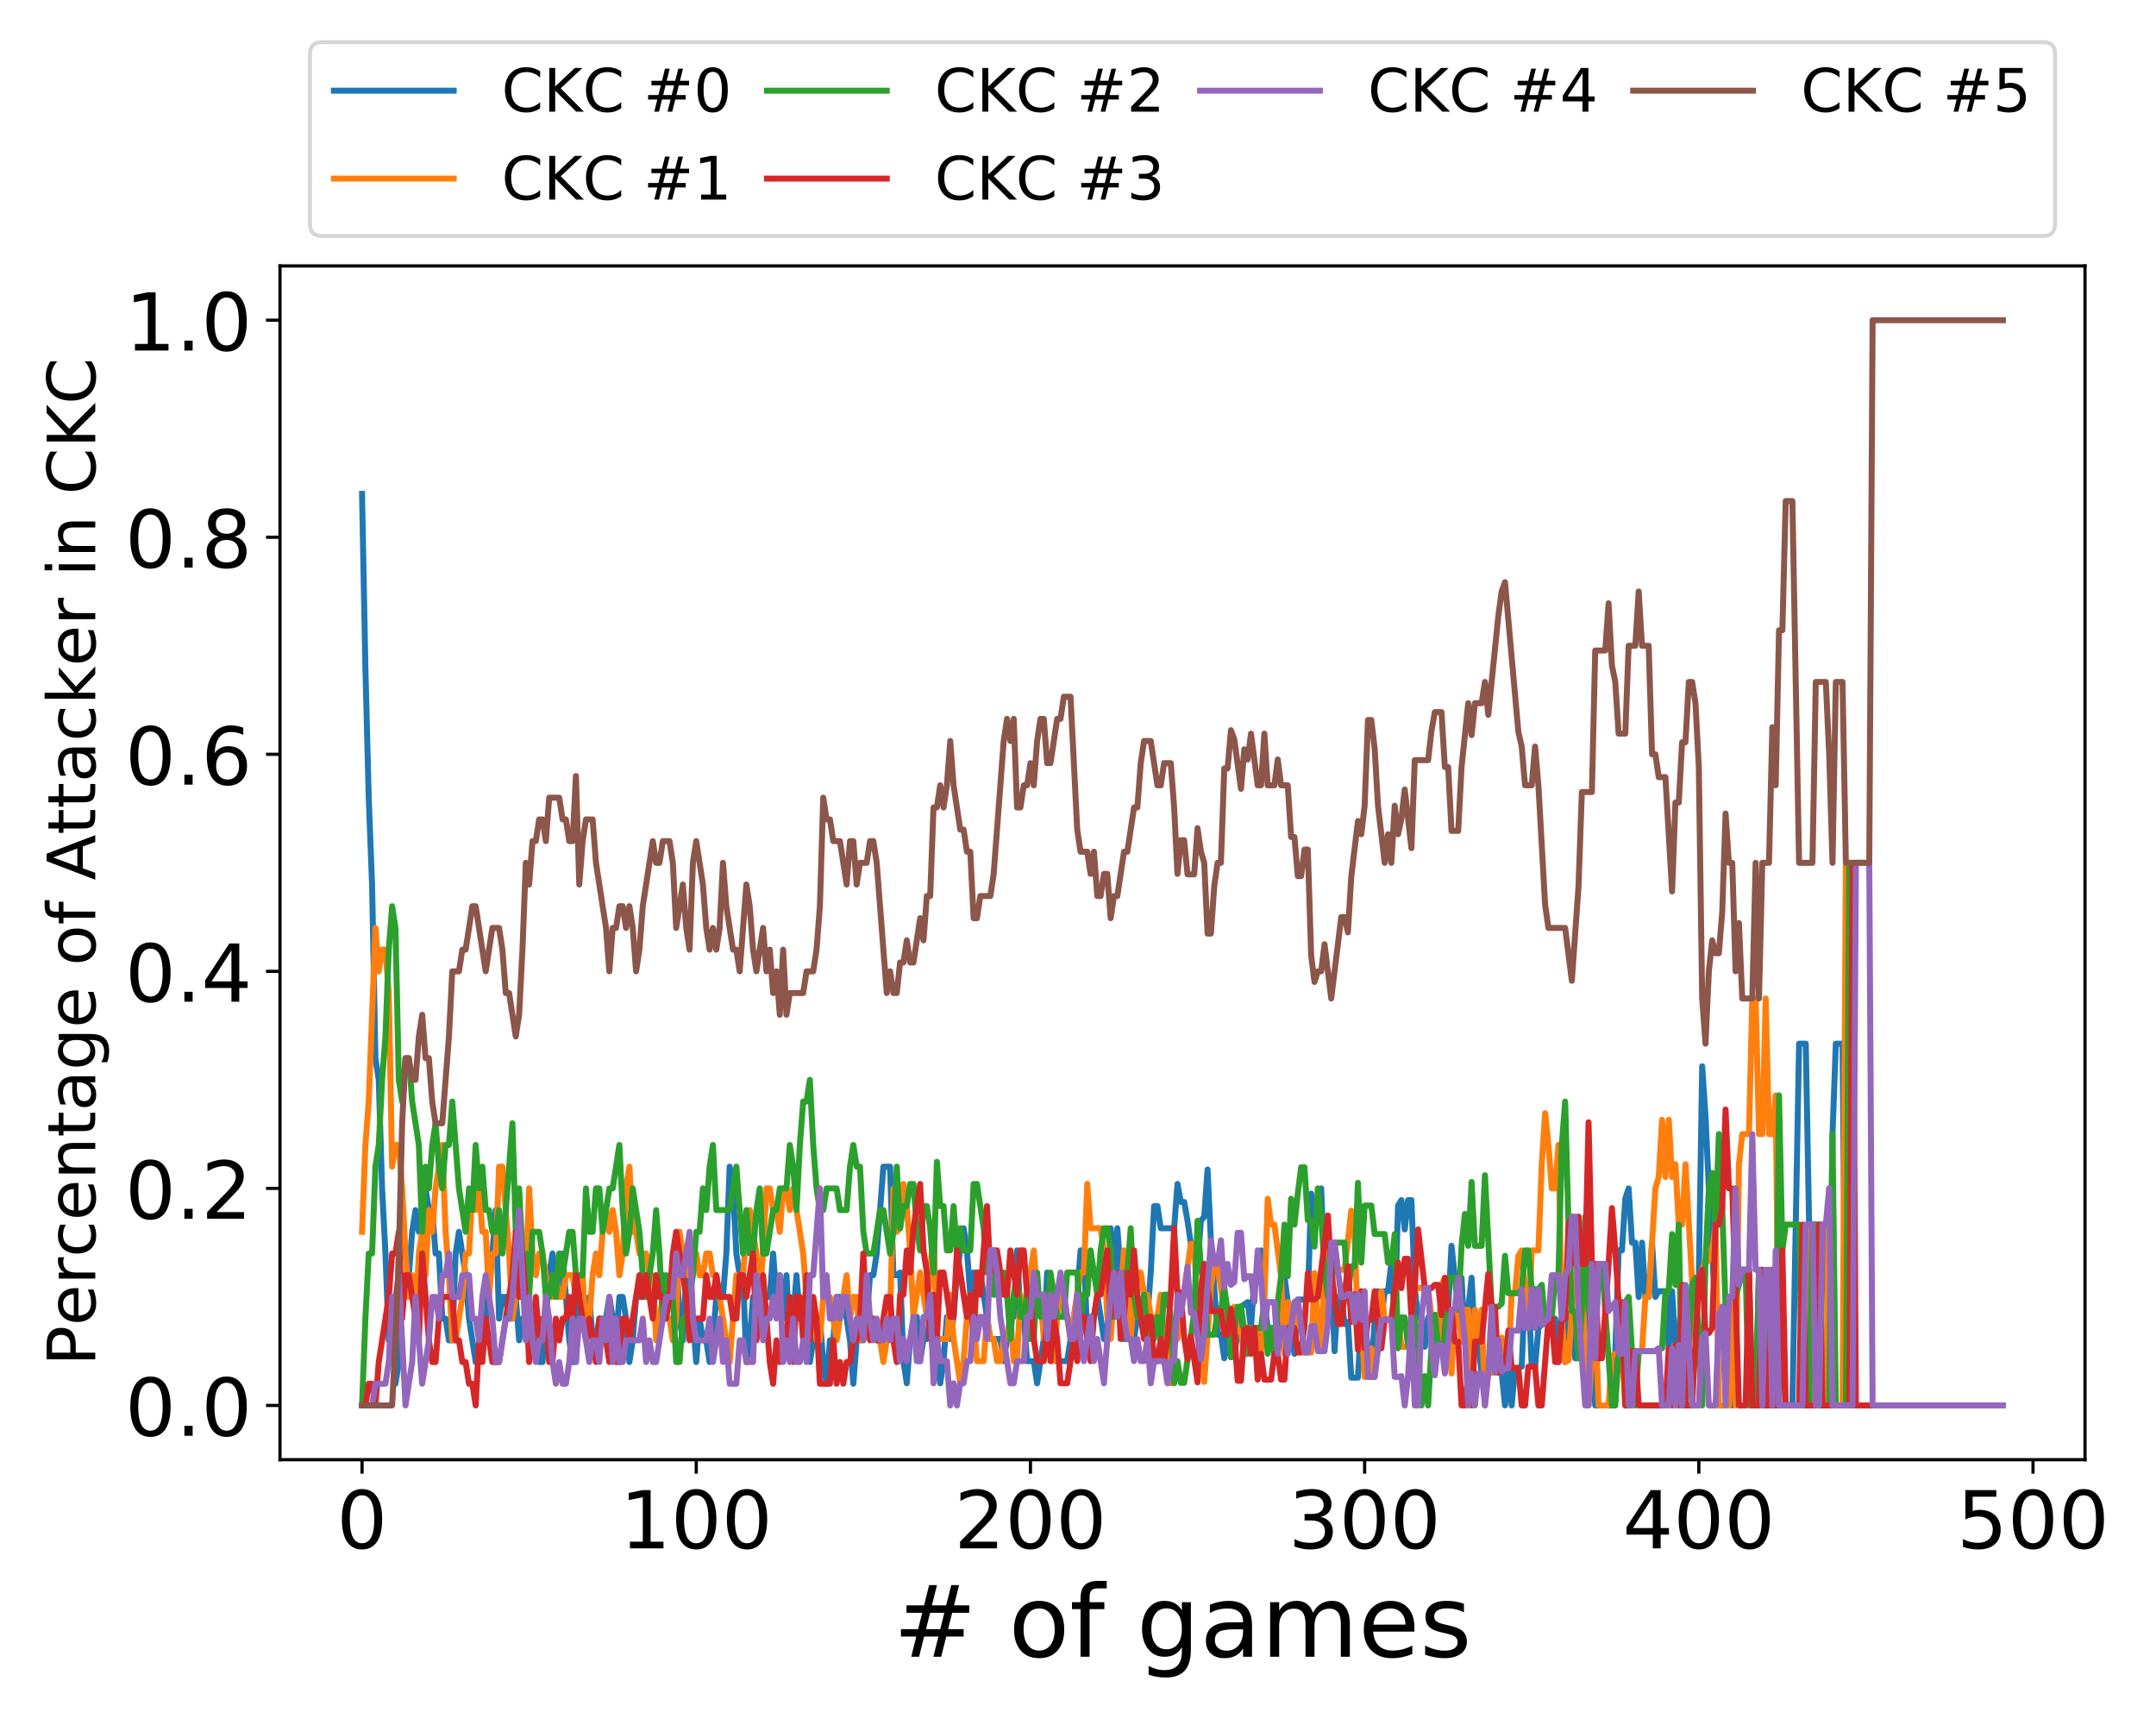 <?xml version="1.0" encoding="utf-8" standalone="no"?>
<!DOCTYPE svg PUBLIC "-//W3C//DTD SVG 1.1//EN"
  "http://www.w3.org/Graphics/SVG/1.1/DTD/svg11.dtd">
<!-- Created with matplotlib (https://matplotlib.org/) -->
<svg height="432pt" version="1.1" viewBox="0 0 540 432" width="540pt" xmlns="http://www.w3.org/2000/svg" xmlns:xlink="http://www.w3.org/1999/xlink">
 <defs>
  <style type="text/css">
*{stroke-linecap:butt;stroke-linejoin:round;}
  </style>
 </defs>
 <g id="figure_1">
  <g id="patch_1">
   <path d="M 0 432 
L 540 432 
L 540 0 
L 0 0 
z
" style="fill:#ffffff;"/>
  </g>
  <g id="axes_1">
   <g id="patch_2">
    <path d="M 70.13 365.56 
L 522.214 365.56 
L 522.214 66.6 
L 70.13 66.6 
z
" style="fill:#ffffff;"/>
   </g>
   <g id="matplotlib.axis_1">
    <g id="xtick_1">
     <g id="line2d_1">
      <defs>
       <path d="M 0 0 
L 0 3.5 
" id="mffc32bcd44" style="stroke:#000000;stroke-width:0.8;"/>
      </defs>
      <g>
       <use style="stroke:#000000;stroke-width:0.8;" x="90.679" xlink:href="#mffc32bcd44" y="365.56"/>
      </g>
     </g>
     <g id="text_1">
      <!-- 0 -->
      <defs>
       <path d="M 31.781 66.406 
Q 24.172 66.406 20.328 58.906 
Q 16.5 51.422 16.5 36.375 
Q 16.5 21.391 20.328 13.891 
Q 24.172 6.391 31.781 6.391 
Q 39.453 6.391 43.281 13.891 
Q 47.125 21.391 47.125 36.375 
Q 47.125 51.422 43.281 58.906 
Q 39.453 66.406 31.781 66.406 
z
M 31.781 74.219 
Q 44.047 74.219 50.516 64.516 
Q 56.984 54.828 56.984 36.375 
Q 56.984 17.969 50.516 8.266 
Q 44.047 -1.422 31.781 -1.422 
Q 19.531 -1.422 13.062 8.266 
Q 6.594 17.969 6.594 36.375 
Q 6.594 54.828 13.062 64.516 
Q 19.531 74.219 31.781 74.219 
z
" id="DejaVuSans-48"/>
      </defs>
      <g transform="translate(84.317 387.757)scale(0.2 -0.2)">
       <use xlink:href="#DejaVuSans-48"/>
      </g>
     </g>
    </g>
    <g id="xtick_2">
     <g id="line2d_2">
      <g>
       <use style="stroke:#000000;stroke-width:0.8;" x="174.383" xlink:href="#mffc32bcd44" y="365.56"/>
      </g>
     </g>
     <g id="text_2">
      <!-- 100 -->
      <defs>
       <path d="M 12.406 8.297 
L 28.516 8.297 
L 28.516 63.922 
L 10.984 60.406 
L 10.984 69.391 
L 28.422 72.906 
L 38.281 72.906 
L 38.281 8.297 
L 54.391 8.297 
L 54.391 0 
L 12.406 0 
z
" id="DejaVuSans-49"/>
      </defs>
      <g transform="translate(155.296 387.757)scale(0.2 -0.2)">
       <use xlink:href="#DejaVuSans-49"/>
       <use x="63.623" xlink:href="#DejaVuSans-48"/>
       <use x="127.246" xlink:href="#DejaVuSans-48"/>
      </g>
     </g>
    </g>
    <g id="xtick_3">
     <g id="line2d_3">
      <g>
       <use style="stroke:#000000;stroke-width:0.8;" x="258.087" xlink:href="#mffc32bcd44" y="365.56"/>
      </g>
     </g>
     <g id="text_3">
      <!-- 200 -->
      <defs>
       <path d="M 19.188 8.297 
L 53.609 8.297 
L 53.609 0 
L 7.328 0 
L 7.328 8.297 
Q 12.938 14.109 22.625 23.891 
Q 32.328 33.688 34.812 36.531 
Q 39.547 41.844 41.422 45.531 
Q 43.312 49.219 43.312 52.781 
Q 43.312 58.594 39.234 62.25 
Q 35.156 65.922 28.609 65.922 
Q 23.969 65.922 18.812 64.312 
Q 13.672 62.703 7.812 59.422 
L 7.812 69.391 
Q 13.766 71.781 18.938 73 
Q 24.125 74.219 28.422 74.219 
Q 39.75 74.219 46.484 68.547 
Q 53.219 62.891 53.219 53.422 
Q 53.219 48.922 51.531 44.891 
Q 49.859 40.875 45.406 35.406 
Q 44.188 33.984 37.641 27.219 
Q 31.109 20.453 19.188 8.297 
z
" id="DejaVuSans-50"/>
      </defs>
      <g transform="translate(238.999 387.757)scale(0.2 -0.2)">
       <use xlink:href="#DejaVuSans-50"/>
       <use x="63.623" xlink:href="#DejaVuSans-48"/>
       <use x="127.246" xlink:href="#DejaVuSans-48"/>
      </g>
     </g>
    </g>
    <g id="xtick_4">
     <g id="line2d_4">
      <g>
       <use style="stroke:#000000;stroke-width:0.8;" x="341.791" xlink:href="#mffc32bcd44" y="365.56"/>
      </g>
     </g>
     <g id="text_4">
      <!-- 300 -->
      <defs>
       <path d="M 40.578 39.312 
Q 47.656 37.797 51.625 33 
Q 55.609 28.219 55.609 21.188 
Q 55.609 10.406 48.188 4.484 
Q 40.766 -1.422 27.094 -1.422 
Q 22.516 -1.422 17.656 -0.516 
Q 12.797 0.391 7.625 2.203 
L 7.625 11.719 
Q 11.719 9.328 16.594 8.109 
Q 21.484 6.891 26.812 6.891 
Q 36.078 6.891 40.938 10.547 
Q 45.797 14.203 45.797 21.188 
Q 45.797 27.641 41.281 31.266 
Q 36.766 34.906 28.719 34.906 
L 20.219 34.906 
L 20.219 43.016 
L 29.109 43.016 
Q 36.375 43.016 40.234 45.922 
Q 44.094 48.828 44.094 54.297 
Q 44.094 59.906 40.109 62.906 
Q 36.141 65.922 28.719 65.922 
Q 24.656 65.922 20.016 65.031 
Q 15.375 64.156 9.812 62.312 
L 9.812 71.094 
Q 15.438 72.656 20.344 73.438 
Q 25.25 74.219 29.594 74.219 
Q 40.828 74.219 47.359 69.109 
Q 53.906 64.016 53.906 55.328 
Q 53.906 49.266 50.438 45.094 
Q 46.969 40.922 40.578 39.312 
z
" id="DejaVuSans-51"/>
      </defs>
      <g transform="translate(322.703 387.757)scale(0.2 -0.2)">
       <use xlink:href="#DejaVuSans-51"/>
       <use x="63.623" xlink:href="#DejaVuSans-48"/>
       <use x="127.246" xlink:href="#DejaVuSans-48"/>
      </g>
     </g>
    </g>
    <g id="xtick_5">
     <g id="line2d_5">
      <g>
       <use style="stroke:#000000;stroke-width:0.8;" x="425.494" xlink:href="#mffc32bcd44" y="365.56"/>
      </g>
     </g>
     <g id="text_5">
      <!-- 400 -->
      <defs>
       <path d="M 37.797 64.312 
L 12.891 25.391 
L 37.797 25.391 
z
M 35.203 72.906 
L 47.609 72.906 
L 47.609 25.391 
L 58.016 25.391 
L 58.016 17.188 
L 47.609 17.188 
L 47.609 0 
L 37.797 0 
L 37.797 17.188 
L 4.891 17.188 
L 4.891 26.703 
z
" id="DejaVuSans-52"/>
      </defs>
      <g transform="translate(406.407 387.757)scale(0.2 -0.2)">
       <use xlink:href="#DejaVuSans-52"/>
       <use x="63.623" xlink:href="#DejaVuSans-48"/>
       <use x="127.246" xlink:href="#DejaVuSans-48"/>
      </g>
     </g>
    </g>
    <g id="xtick_6">
     <g id="line2d_6">
      <g>
       <use style="stroke:#000000;stroke-width:0.8;" x="509.198" xlink:href="#mffc32bcd44" y="365.56"/>
      </g>
     </g>
     <g id="text_6">
      <!-- 500 -->
      <defs>
       <path d="M 10.797 72.906 
L 49.516 72.906 
L 49.516 64.594 
L 19.828 64.594 
L 19.828 46.734 
Q 21.969 47.469 24.109 47.828 
Q 26.266 48.188 28.422 48.188 
Q 40.625 48.188 47.75 41.5 
Q 54.891 34.812 54.891 23.391 
Q 54.891 11.625 47.562 5.094 
Q 40.234 -1.422 26.906 -1.422 
Q 22.312 -1.422 17.547 -0.641 
Q 12.797 0.141 7.719 1.703 
L 7.719 11.625 
Q 12.109 9.234 16.797 8.062 
Q 21.484 6.891 26.703 6.891 
Q 35.156 6.891 40.078 11.328 
Q 45.016 15.766 45.016 23.391 
Q 45.016 31 40.078 35.438 
Q 35.156 39.891 26.703 39.891 
Q 22.75 39.891 18.812 39.016 
Q 14.891 38.141 10.797 36.281 
z
" id="DejaVuSans-53"/>
      </defs>
      <g transform="translate(490.111 387.757)scale(0.2 -0.2)">
       <use xlink:href="#DejaVuSans-53"/>
       <use x="63.623" xlink:href="#DejaVuSans-48"/>
       <use x="127.246" xlink:href="#DejaVuSans-48"/>
      </g>
     </g>
    </g>
    <g id="text_7">
     <!-- # of games -->
     <defs>
      <path d="M 51.125 44 
L 36.922 44 
L 32.812 27.688 
L 47.125 27.688 
z
M 43.797 71.781 
L 38.719 51.516 
L 52.984 51.516 
L 58.109 71.781 
L 65.922 71.781 
L 60.891 51.516 
L 76.125 51.516 
L 76.125 44 
L 58.984 44 
L 54.984 27.688 
L 70.516 27.688 
L 70.516 20.219 
L 53.078 20.219 
L 48 0 
L 40.188 0 
L 45.219 20.219 
L 30.906 20.219 
L 25.875 0 
L 18.016 0 
L 23.094 20.219 
L 7.719 20.219 
L 7.719 27.688 
L 24.906 27.688 
L 29 44 
L 13.281 44 
L 13.281 51.516 
L 30.906 51.516 
L 35.891 71.781 
z
" id="DejaVuSans-35"/>
      <path id="DejaVuSans-32"/>
      <path d="M 30.609 48.391 
Q 23.391 48.391 19.188 42.75 
Q 14.984 37.109 14.984 27.297 
Q 14.984 17.484 19.156 11.844 
Q 23.344 6.203 30.609 6.203 
Q 37.797 6.203 41.984 11.859 
Q 46.188 17.531 46.188 27.297 
Q 46.188 37.016 41.984 42.703 
Q 37.797 48.391 30.609 48.391 
z
M 30.609 56 
Q 42.328 56 49.016 48.375 
Q 55.719 40.766 55.719 27.297 
Q 55.719 13.875 49.016 6.219 
Q 42.328 -1.422 30.609 -1.422 
Q 18.844 -1.422 12.172 6.219 
Q 5.516 13.875 5.516 27.297 
Q 5.516 40.766 12.172 48.375 
Q 18.844 56 30.609 56 
z
" id="DejaVuSans-111"/>
      <path d="M 37.109 75.984 
L 37.109 68.5 
L 28.516 68.5 
Q 23.688 68.5 21.797 66.547 
Q 19.922 64.594 19.922 59.516 
L 19.922 54.688 
L 34.719 54.688 
L 34.719 47.703 
L 19.922 47.703 
L 19.922 0 
L 10.891 0 
L 10.891 47.703 
L 2.297 47.703 
L 2.297 54.688 
L 10.891 54.688 
L 10.891 58.5 
Q 10.891 67.625 15.141 71.797 
Q 19.391 75.984 28.609 75.984 
z
" id="DejaVuSans-102"/>
      <path d="M 45.406 27.984 
Q 45.406 37.75 41.375 43.109 
Q 37.359 48.484 30.078 48.484 
Q 22.859 48.484 18.828 43.109 
Q 14.797 37.75 14.797 27.984 
Q 14.797 18.266 18.828 12.891 
Q 22.859 7.516 30.078 7.516 
Q 37.359 7.516 41.375 12.891 
Q 45.406 18.266 45.406 27.984 
z
M 54.391 6.781 
Q 54.391 -7.172 48.188 -13.984 
Q 42 -20.797 29.203 -20.797 
Q 24.469 -20.797 20.266 -20.094 
Q 16.062 -19.391 12.109 -17.922 
L 12.109 -9.188 
Q 16.062 -11.328 19.922 -12.344 
Q 23.781 -13.375 27.781 -13.375 
Q 36.625 -13.375 41.016 -8.766 
Q 45.406 -4.156 45.406 5.172 
L 45.406 9.625 
Q 42.625 4.781 38.281 2.391 
Q 33.938 0 27.875 0 
Q 17.828 0 11.672 7.656 
Q 5.516 15.328 5.516 27.984 
Q 5.516 40.672 11.672 48.328 
Q 17.828 56 27.875 56 
Q 33.938 56 38.281 53.609 
Q 42.625 51.219 45.406 46.391 
L 45.406 54.688 
L 54.391 54.688 
z
" id="DejaVuSans-103"/>
      <path d="M 34.281 27.484 
Q 23.391 27.484 19.188 25 
Q 14.984 22.516 14.984 16.5 
Q 14.984 11.719 18.141 8.906 
Q 21.297 6.109 26.703 6.109 
Q 34.188 6.109 38.703 11.406 
Q 43.219 16.703 43.219 25.484 
L 43.219 27.484 
z
M 52.203 31.203 
L 52.203 0 
L 43.219 0 
L 43.219 8.297 
Q 40.141 3.328 35.547 0.953 
Q 30.953 -1.422 24.312 -1.422 
Q 15.922 -1.422 10.953 3.297 
Q 6 8.016 6 15.922 
Q 6 25.141 12.172 29.828 
Q 18.359 34.516 30.609 34.516 
L 43.219 34.516 
L 43.219 35.406 
Q 43.219 41.609 39.141 45 
Q 35.062 48.391 27.688 48.391 
Q 23 48.391 18.547 47.266 
Q 14.109 46.141 10.016 43.891 
L 10.016 52.203 
Q 14.938 54.109 19.578 55.047 
Q 24.219 56 28.609 56 
Q 40.484 56 46.344 49.844 
Q 52.203 43.703 52.203 31.203 
z
" id="DejaVuSans-97"/>
      <path d="M 52 44.188 
Q 55.375 50.25 60.062 53.125 
Q 64.75 56 71.094 56 
Q 79.641 56 84.281 50.016 
Q 88.922 44.047 88.922 33.016 
L 88.922 0 
L 79.891 0 
L 79.891 32.719 
Q 79.891 40.578 77.094 44.375 
Q 74.312 48.188 68.609 48.188 
Q 61.625 48.188 57.562 43.547 
Q 53.516 38.922 53.516 30.906 
L 53.516 0 
L 44.484 0 
L 44.484 32.719 
Q 44.484 40.625 41.703 44.406 
Q 38.922 48.188 33.109 48.188 
Q 26.219 48.188 22.156 43.531 
Q 18.109 38.875 18.109 30.906 
L 18.109 0 
L 9.078 0 
L 9.078 54.688 
L 18.109 54.688 
L 18.109 46.188 
Q 21.188 51.219 25.484 53.609 
Q 29.781 56 35.688 56 
Q 41.656 56 45.828 52.969 
Q 50 49.953 52 44.188 
z
" id="DejaVuSans-109"/>
      <path d="M 56.203 29.594 
L 56.203 25.203 
L 14.891 25.203 
Q 15.484 15.922 20.484 11.062 
Q 25.484 6.203 34.422 6.203 
Q 39.594 6.203 44.453 7.469 
Q 49.312 8.734 54.109 11.281 
L 54.109 2.781 
Q 49.266 0.734 44.188 -0.344 
Q 39.109 -1.422 33.891 -1.422 
Q 20.797 -1.422 13.156 6.188 
Q 5.516 13.812 5.516 26.812 
Q 5.516 40.234 12.766 48.109 
Q 20.016 56 32.328 56 
Q 43.359 56 49.781 48.891 
Q 56.203 41.797 56.203 29.594 
z
M 47.219 32.234 
Q 47.125 39.594 43.094 43.984 
Q 39.062 48.391 32.422 48.391 
Q 24.906 48.391 20.391 44.141 
Q 15.875 39.891 15.188 32.172 
z
" id="DejaVuSans-101"/>
      <path d="M 44.281 53.078 
L 44.281 44.578 
Q 40.484 46.531 36.375 47.5 
Q 32.281 48.484 27.875 48.484 
Q 21.188 48.484 17.844 46.438 
Q 14.5 44.391 14.5 40.281 
Q 14.5 37.156 16.891 35.375 
Q 19.281 33.594 26.516 31.984 
L 29.594 31.297 
Q 39.156 29.25 43.188 25.516 
Q 47.219 21.781 47.219 15.094 
Q 47.219 7.469 41.188 3.016 
Q 35.156 -1.422 24.609 -1.422 
Q 20.219 -1.422 15.453 -0.562 
Q 10.688 0.297 5.422 2 
L 5.422 11.281 
Q 10.406 8.688 15.234 7.391 
Q 20.062 6.109 24.812 6.109 
Q 31.156 6.109 34.562 8.281 
Q 37.984 10.453 37.984 14.406 
Q 37.984 18.062 35.516 20.016 
Q 33.062 21.969 24.703 23.781 
L 21.578 24.516 
Q 13.234 26.266 9.516 29.906 
Q 5.812 33.547 5.812 39.891 
Q 5.812 47.609 11.281 51.797 
Q 16.75 56 26.812 56 
Q 31.781 56 36.172 55.266 
Q 40.578 54.547 44.281 53.078 
z
" id="DejaVuSans-115"/>
     </defs>
     <g transform="translate(223.729 414.912)scale(0.25 -0.25)">
      <use xlink:href="#DejaVuSans-35"/>
      <use x="83.789" xlink:href="#DejaVuSans-32"/>
      <use x="115.576" xlink:href="#DejaVuSans-111"/>
      <use x="176.758" xlink:href="#DejaVuSans-102"/>
      <use x="211.963" xlink:href="#DejaVuSans-32"/>
      <use x="243.75" xlink:href="#DejaVuSans-103"/>
      <use x="307.227" xlink:href="#DejaVuSans-97"/>
      <use x="368.506" xlink:href="#DejaVuSans-109"/>
      <use x="465.918" xlink:href="#DejaVuSans-101"/>
      <use x="527.441" xlink:href="#DejaVuSans-115"/>
     </g>
    </g>
   </g>
   <g id="matplotlib.axis_2">
    <g id="ytick_1">
     <g id="line2d_7">
      <defs>
       <path d="M 0 0 
L -3.5 0 
" id="mf016a7b245" style="stroke:#000000;stroke-width:0.8;"/>
      </defs>
      <g>
       <use style="stroke:#000000;stroke-width:0.8;" x="70.13" xlink:href="#mf016a7b245" y="351.971"/>
      </g>
     </g>
     <g id="text_8">
      <!-- 0.0 -->
      <defs>
       <path d="M 10.688 12.406 
L 21 12.406 
L 21 0 
L 10.688 0 
z
" id="DejaVuSans-46"/>
      </defs>
      <g transform="translate(31.324 359.569)scale(0.2 -0.2)">
       <use xlink:href="#DejaVuSans-48"/>
       <use x="63.623" xlink:href="#DejaVuSans-46"/>
       <use x="95.41" xlink:href="#DejaVuSans-48"/>
      </g>
     </g>
    </g>
    <g id="ytick_2">
     <g id="line2d_8">
      <g>
       <use style="stroke:#000000;stroke-width:0.8;" x="70.13" xlink:href="#mf016a7b245" y="297.615"/>
      </g>
     </g>
     <g id="text_9">
      <!-- 0.2 -->
      <g transform="translate(31.324 305.213)scale(0.2 -0.2)">
       <use xlink:href="#DejaVuSans-48"/>
       <use x="63.623" xlink:href="#DejaVuSans-46"/>
       <use x="95.41" xlink:href="#DejaVuSans-50"/>
      </g>
     </g>
    </g>
    <g id="ytick_3">
     <g id="line2d_9">
      <g>
       <use style="stroke:#000000;stroke-width:0.8;" x="70.13" xlink:href="#mf016a7b245" y="243.258"/>
      </g>
     </g>
     <g id="text_10">
      <!-- 0.4 -->
      <g transform="translate(31.324 250.857)scale(0.2 -0.2)">
       <use xlink:href="#DejaVuSans-48"/>
       <use x="63.623" xlink:href="#DejaVuSans-46"/>
       <use x="95.41" xlink:href="#DejaVuSans-52"/>
      </g>
     </g>
    </g>
    <g id="ytick_4">
     <g id="line2d_10">
      <g>
       <use style="stroke:#000000;stroke-width:0.8;" x="70.13" xlink:href="#mf016a7b245" y="188.902"/>
      </g>
     </g>
     <g id="text_11">
      <!-- 0.6 -->
      <defs>
       <path d="M 33.016 40.375 
Q 26.375 40.375 22.484 35.828 
Q 18.609 31.297 18.609 23.391 
Q 18.609 15.531 22.484 10.953 
Q 26.375 6.391 33.016 6.391 
Q 39.656 6.391 43.531 10.953 
Q 47.406 15.531 47.406 23.391 
Q 47.406 31.297 43.531 35.828 
Q 39.656 40.375 33.016 40.375 
z
M 52.594 71.297 
L 52.594 62.312 
Q 48.875 64.062 45.094 64.984 
Q 41.312 65.922 37.594 65.922 
Q 27.828 65.922 22.672 59.328 
Q 17.531 52.734 16.797 39.406 
Q 19.672 43.656 24.016 45.922 
Q 28.375 48.188 33.594 48.188 
Q 44.578 48.188 50.953 41.516 
Q 57.328 34.859 57.328 23.391 
Q 57.328 12.156 50.688 5.359 
Q 44.047 -1.422 33.016 -1.422 
Q 20.359 -1.422 13.672 8.266 
Q 6.984 17.969 6.984 36.375 
Q 6.984 53.656 15.188 63.938 
Q 23.391 74.219 37.203 74.219 
Q 40.922 74.219 44.703 73.484 
Q 48.484 72.75 52.594 71.297 
z
" id="DejaVuSans-54"/>
      </defs>
      <g transform="translate(31.324 196.5)scale(0.2 -0.2)">
       <use xlink:href="#DejaVuSans-48"/>
       <use x="63.623" xlink:href="#DejaVuSans-46"/>
       <use x="95.41" xlink:href="#DejaVuSans-54"/>
      </g>
     </g>
    </g>
    <g id="ytick_5">
     <g id="line2d_11">
      <g>
       <use style="stroke:#000000;stroke-width:0.8;" x="70.13" xlink:href="#mf016a7b245" y="134.545"/>
      </g>
     </g>
     <g id="text_12">
      <!-- 0.8 -->
      <defs>
       <path d="M 31.781 34.625 
Q 24.75 34.625 20.719 30.859 
Q 16.703 27.094 16.703 20.516 
Q 16.703 13.922 20.719 10.156 
Q 24.75 6.391 31.781 6.391 
Q 38.812 6.391 42.859 10.172 
Q 46.922 13.969 46.922 20.516 
Q 46.922 27.094 42.891 30.859 
Q 38.875 34.625 31.781 34.625 
z
M 21.922 38.812 
Q 15.578 40.375 12.031 44.719 
Q 8.5 49.078 8.5 55.328 
Q 8.5 64.062 14.719 69.141 
Q 20.953 74.219 31.781 74.219 
Q 42.672 74.219 48.875 69.141 
Q 55.078 64.062 55.078 55.328 
Q 55.078 49.078 51.531 44.719 
Q 48 40.375 41.703 38.812 
Q 48.828 37.156 52.797 32.312 
Q 56.781 27.484 56.781 20.516 
Q 56.781 9.906 50.312 4.234 
Q 43.844 -1.422 31.781 -1.422 
Q 19.734 -1.422 13.25 4.234 
Q 6.781 9.906 6.781 20.516 
Q 6.781 27.484 10.781 32.312 
Q 14.797 37.156 21.922 38.812 
z
M 18.312 54.391 
Q 18.312 48.734 21.844 45.562 
Q 25.391 42.391 31.781 42.391 
Q 38.141 42.391 41.719 45.562 
Q 45.312 48.734 45.312 54.391 
Q 45.312 60.062 41.719 63.234 
Q 38.141 66.406 31.781 66.406 
Q 25.391 66.406 21.844 63.234 
Q 18.312 60.062 18.312 54.391 
z
" id="DejaVuSans-56"/>
      </defs>
      <g transform="translate(31.324 142.144)scale(0.2 -0.2)">
       <use xlink:href="#DejaVuSans-48"/>
       <use x="63.623" xlink:href="#DejaVuSans-46"/>
       <use x="95.41" xlink:href="#DejaVuSans-56"/>
      </g>
     </g>
    </g>
    <g id="ytick_6">
     <g id="line2d_12">
      <g>
       <use style="stroke:#000000;stroke-width:0.8;" x="70.13" xlink:href="#mf016a7b245" y="80.189"/>
      </g>
     </g>
     <g id="text_13">
      <!-- 1.0 -->
      <g transform="translate(31.324 87.788)scale(0.2 -0.2)">
       <use xlink:href="#DejaVuSans-49"/>
       <use x="63.623" xlink:href="#DejaVuSans-46"/>
       <use x="95.41" xlink:href="#DejaVuSans-48"/>
      </g>
     </g>
    </g>
    <g id="text_14">
     <!-- Percentage of Attacker in CKC -->
     <defs>
      <path d="M 19.672 64.797 
L 19.672 37.406 
L 32.078 37.406 
Q 38.969 37.406 42.719 40.969 
Q 46.484 44.531 46.484 51.125 
Q 46.484 57.672 42.719 61.234 
Q 38.969 64.797 32.078 64.797 
z
M 9.812 72.906 
L 32.078 72.906 
Q 44.344 72.906 50.609 67.359 
Q 56.891 61.812 56.891 51.125 
Q 56.891 40.328 50.609 34.812 
Q 44.344 29.297 32.078 29.297 
L 19.672 29.297 
L 19.672 0 
L 9.812 0 
z
" id="DejaVuSans-80"/>
      <path d="M 41.109 46.297 
Q 39.594 47.172 37.812 47.578 
Q 36.031 48 33.891 48 
Q 26.266 48 22.188 43.047 
Q 18.109 38.094 18.109 28.812 
L 18.109 0 
L 9.078 0 
L 9.078 54.688 
L 18.109 54.688 
L 18.109 46.188 
Q 20.953 51.172 25.484 53.578 
Q 30.031 56 36.531 56 
Q 37.453 56 38.578 55.875 
Q 39.703 55.766 41.062 55.516 
z
" id="DejaVuSans-114"/>
      <path d="M 48.781 52.594 
L 48.781 44.188 
Q 44.969 46.297 41.141 47.344 
Q 37.312 48.391 33.406 48.391 
Q 24.656 48.391 19.812 42.844 
Q 14.984 37.312 14.984 27.297 
Q 14.984 17.281 19.812 11.734 
Q 24.656 6.203 33.406 6.203 
Q 37.312 6.203 41.141 7.25 
Q 44.969 8.297 48.781 10.406 
L 48.781 2.094 
Q 45.016 0.344 40.984 -0.531 
Q 36.969 -1.422 32.422 -1.422 
Q 20.062 -1.422 12.781 6.344 
Q 5.516 14.109 5.516 27.297 
Q 5.516 40.672 12.859 48.328 
Q 20.219 56 33.016 56 
Q 37.156 56 41.109 55.141 
Q 45.062 54.297 48.781 52.594 
z
" id="DejaVuSans-99"/>
      <path d="M 54.891 33.016 
L 54.891 0 
L 45.906 0 
L 45.906 32.719 
Q 45.906 40.484 42.875 44.328 
Q 39.844 48.188 33.797 48.188 
Q 26.516 48.188 22.312 43.547 
Q 18.109 38.922 18.109 30.906 
L 18.109 0 
L 9.078 0 
L 9.078 54.688 
L 18.109 54.688 
L 18.109 46.188 
Q 21.344 51.125 25.703 53.562 
Q 30.078 56 35.797 56 
Q 45.219 56 50.047 50.172 
Q 54.891 44.344 54.891 33.016 
z
" id="DejaVuSans-110"/>
      <path d="M 18.312 70.219 
L 18.312 54.688 
L 36.812 54.688 
L 36.812 47.703 
L 18.312 47.703 
L 18.312 18.016 
Q 18.312 11.328 20.141 9.422 
Q 21.969 7.516 27.594 7.516 
L 36.812 7.516 
L 36.812 0 
L 27.594 0 
Q 17.188 0 13.234 3.875 
Q 9.281 7.766 9.281 18.016 
L 9.281 47.703 
L 2.688 47.703 
L 2.688 54.688 
L 9.281 54.688 
L 9.281 70.219 
z
" id="DejaVuSans-116"/>
      <path d="M 34.188 63.188 
L 20.797 26.906 
L 47.609 26.906 
z
M 28.609 72.906 
L 39.797 72.906 
L 67.578 0 
L 57.328 0 
L 50.688 18.703 
L 17.828 18.703 
L 11.188 0 
L 0.781 0 
z
" id="DejaVuSans-65"/>
      <path d="M 9.078 75.984 
L 18.109 75.984 
L 18.109 31.109 
L 44.922 54.688 
L 56.391 54.688 
L 27.391 29.109 
L 57.625 0 
L 45.906 0 
L 18.109 26.703 
L 18.109 0 
L 9.078 0 
z
" id="DejaVuSans-107"/>
      <path d="M 9.422 54.688 
L 18.406 54.688 
L 18.406 0 
L 9.422 0 
z
M 9.422 75.984 
L 18.406 75.984 
L 18.406 64.594 
L 9.422 64.594 
z
" id="DejaVuSans-105"/>
      <path d="M 64.406 67.281 
L 64.406 56.891 
Q 59.422 61.531 53.781 63.812 
Q 48.141 66.109 41.797 66.109 
Q 29.297 66.109 22.656 58.469 
Q 16.016 50.828 16.016 36.375 
Q 16.016 21.969 22.656 14.328 
Q 29.297 6.688 41.797 6.688 
Q 48.141 6.688 53.781 8.984 
Q 59.422 11.281 64.406 15.922 
L 64.406 5.609 
Q 59.234 2.094 53.438 0.328 
Q 47.656 -1.422 41.219 -1.422 
Q 24.656 -1.422 15.125 8.703 
Q 5.609 18.844 5.609 36.375 
Q 5.609 53.953 15.125 64.078 
Q 24.656 74.219 41.219 74.219 
Q 47.75 74.219 53.531 72.484 
Q 59.328 70.75 64.406 67.281 
z
" id="DejaVuSans-67"/>
      <path d="M 9.812 72.906 
L 19.672 72.906 
L 19.672 42.094 
L 52.391 72.906 
L 65.094 72.906 
L 28.906 38.922 
L 67.672 0 
L 54.688 0 
L 19.672 35.109 
L 19.672 0 
L 9.812 0 
z
" id="DejaVuSans-75"/>
     </defs>
     <g transform="translate(23.858 342.05)rotate(-90)scale(0.167 -0.167)">
      <use xlink:href="#DejaVuSans-80"/>
      <use x="60.256" xlink:href="#DejaVuSans-101"/>
      <use x="121.779" xlink:href="#DejaVuSans-114"/>
      <use x="162.861" xlink:href="#DejaVuSans-99"/>
      <use x="217.842" xlink:href="#DejaVuSans-101"/>
      <use x="279.365" xlink:href="#DejaVuSans-110"/>
      <use x="342.744" xlink:href="#DejaVuSans-116"/>
      <use x="381.953" xlink:href="#DejaVuSans-97"/>
      <use x="443.232" xlink:href="#DejaVuSans-103"/>
      <use x="506.709" xlink:href="#DejaVuSans-101"/>
      <use x="568.232" xlink:href="#DejaVuSans-32"/>
      <use x="600.02" xlink:href="#DejaVuSans-111"/>
      <use x="661.201" xlink:href="#DejaVuSans-102"/>
      <use x="696.406" xlink:href="#DejaVuSans-32"/>
      <use x="728.193" xlink:href="#DejaVuSans-65"/>
      <use x="796.586" xlink:href="#DejaVuSans-116"/>
      <use x="835.795" xlink:href="#DejaVuSans-116"/>
      <use x="875.004" xlink:href="#DejaVuSans-97"/>
      <use x="936.283" xlink:href="#DejaVuSans-99"/>
      <use x="991.264" xlink:href="#DejaVuSans-107"/>
      <use x="1049.127" xlink:href="#DejaVuSans-101"/>
      <use x="1110.65" xlink:href="#DejaVuSans-114"/>
      <use x="1151.764" xlink:href="#DejaVuSans-32"/>
      <use x="1183.551" xlink:href="#DejaVuSans-105"/>
      <use x="1211.334" xlink:href="#DejaVuSans-110"/>
      <use x="1274.713" xlink:href="#DejaVuSans-32"/>
      <use x="1306.5" xlink:href="#DejaVuSans-67"/>
      <use x="1376.324" xlink:href="#DejaVuSans-75"/>
      <use x="1441.822" xlink:href="#DejaVuSans-67"/>
     </g>
    </g>
   </g>
   <g id="line2d_13">
    <path clip-path="url(#p4f7ea0e0ef)" d="M 90.679 123.674 
L 91.516 167.159 
L 92.353 199.773 
L 93.19 221.516 
L 94.027 265.001 
L 94.864 270.436 
L 95.701 297.615 
L 96.539 313.921 
L 97.376 335.664 
L 98.213 330.228 
L 99.05 346.535 
L 99.887 341.1 
L 100.724 319.357 
L 101.561 324.793 
L 102.398 319.357 
L 103.235 308.486 
L 104.072 303.05 
L 104.909 308.486 
L 105.746 308.486 
L 106.583 297.615 
L 107.42 303.05 
L 108.257 303.05 
L 109.094 313.921 
L 109.931 313.921 
L 110.768 330.228 
L 111.605 330.228 
L 112.442 335.664 
L 113.279 335.664 
L 114.116 313.921 
L 114.953 308.486 
L 116.627 319.357 
L 117.464 330.228 
L 119.139 341.1 
L 119.976 341.1 
L 120.813 335.664 
L 121.65 335.664 
L 122.487 313.921 
L 123.324 313.921 
L 124.161 303.05 
L 124.998 330.228 
L 125.835 324.793 
L 126.672 324.793 
L 127.509 330.228 
L 128.346 330.228 
L 129.183 324.793 
L 130.02 335.664 
L 130.857 330.228 
L 132.531 330.228 
L 133.368 335.664 
L 134.205 335.664 
L 135.042 341.1 
L 135.879 341.1 
L 137.553 319.357 
L 138.39 313.921 
L 140.064 324.793 
L 140.902 313.921 
L 142.576 335.664 
L 143.413 341.1 
L 144.25 341.1 
L 145.087 319.357 
L 145.924 330.228 
L 146.761 330.228 
L 147.598 324.793 
L 148.435 335.664 
L 149.272 335.664 
L 150.109 330.228 
L 151.783 330.228 
L 152.62 324.793 
L 154.294 335.664 
L 155.131 324.793 
L 155.968 324.793 
L 156.805 330.228 
L 157.642 341.1 
L 158.479 335.664 
L 159.316 324.793 
L 160.99 324.793 
L 161.827 319.357 
L 162.665 324.793 
L 164.339 324.793 
L 165.176 319.357 
L 166.013 319.357 
L 166.85 324.793 
L 168.524 324.793 
L 169.361 313.921 
L 170.198 330.228 
L 171.035 335.664 
L 171.872 319.357 
L 172.709 313.921 
L 173.546 330.228 
L 174.383 341.1 
L 175.22 330.228 
L 176.057 335.664 
L 176.894 335.664 
L 177.731 341.1 
L 178.568 335.664 
L 179.405 324.793 
L 181.079 324.793 
L 181.916 313.921 
L 182.753 292.179 
L 183.59 297.615 
L 184.427 313.921 
L 185.265 319.357 
L 186.102 319.357 
L 186.939 341.1 
L 187.776 335.664 
L 188.613 324.793 
L 192.798 324.793 
L 193.635 313.921 
L 194.472 324.793 
L 195.309 319.357 
L 196.146 330.228 
L 196.983 319.357 
L 197.82 335.664 
L 198.657 330.228 
L 199.494 319.357 
L 200.331 330.228 
L 201.168 330.228 
L 202.842 341.1 
L 204.516 330.228 
L 205.353 330.228 
L 206.19 341.1 
L 207.028 346.535 
L 207.865 335.664 
L 208.702 335.664 
L 209.539 324.793 
L 211.213 324.793 
L 212.887 335.664 
L 213.724 346.535 
L 214.561 335.664 
L 215.398 335.664 
L 216.235 330.228 
L 217.072 330.228 
L 217.909 319.357 
L 218.746 319.357 
L 219.583 313.921 
L 221.257 292.179 
L 222.931 292.179 
L 223.768 319.357 
L 224.605 319.357 
L 225.442 318.692 
L 226.279 340.878 
L 227.116 346.424 
L 227.953 335.331 
L 228.79 335.331 
L 229.628 329.785 
L 230.465 340.878 
L 231.302 335.331 
L 232.139 335.331 
L 232.976 329.785 
L 233.813 340.878 
L 234.65 340.878 
L 235.487 346.424 
L 236.324 340.878 
L 237.161 329.785 
L 237.998 335.331 
L 238.835 329.785 
L 239.672 318.692 
L 241.346 307.598 
L 242.183 313.145 
L 243.02 324.238 
L 243.857 318.692 
L 245.531 318.692 
L 248.042 335.331 
L 250.553 335.331 
L 251.39 340.878 
L 253.065 329.785 
L 253.902 329.785 
L 254.739 313.145 
L 255.576 329.785 
L 256.413 329.785 
L 257.25 340.878 
L 258.924 340.878 
L 259.761 346.424 
L 261.435 335.331 
L 262.272 318.692 
L 263.109 329.785 
L 263.946 329.785 
L 264.783 340.878 
L 267.294 340.878 
L 269.805 324.238 
L 270.642 313.145 
L 271.479 313.145 
L 272.316 335.331 
L 273.153 329.785 
L 273.991 329.785 
L 274.828 324.238 
L 276.502 335.331 
L 277.339 335.331 
L 278.176 307.598 
L 279.013 318.692 
L 279.85 307.598 
L 280.687 318.692 
L 281.524 335.331 
L 282.361 335.331 
L 283.198 329.785 
L 284.035 335.331 
L 284.872 329.785 
L 287.383 329.785 
L 288.22 318.692 
L 289.057 302.052 
L 289.894 302.052 
L 290.731 307.598 
L 294.079 307.598 
L 294.916 296.505 
L 295.753 301.012 
L 296.591 301.012 
L 297.428 305.71 
L 298.265 311.493 
L 299.102 311.493 
L 299.939 317.275 
L 300.776 305.71 
L 301.613 304.705 
L 302.45 292.888 
L 303.287 310.613 
L 304.961 334.246 
L 305.798 334.246 
L 306.635 340.154 
L 307.472 334.246 
L 308.309 339.892 
L 309.146 339.617 
L 310.82 327.263 
L 312.494 326.087 
L 313.331 332.558 
L 314.168 319.616 
L 315.005 319.616 
L 315.842 313.145 
L 316.679 326.087 
L 317.516 332.558 
L 320.028 332.558 
L 321.702 319.616 
L 324.213 339.029 
L 325.05 325.456 
L 327.561 325.456 
L 328.398 298.94 
L 329.235 305.569 
L 330.072 304.409 
L 330.909 297.615 
L 331.746 317.998 
L 332.583 324.793 
L 333.42 317.998 
L 334.257 338.382 
L 335.094 324.793 
L 335.931 324.793 
L 336.768 331.587 
L 337.605 331.065 
L 338.442 345.002 
L 340.116 345.002 
L 340.954 330.514 
L 341.791 330.514 
L 343.465 344.819 
L 344.302 330.514 
L 345.139 323.362 
L 345.976 330.514 
L 346.813 323.362 
L 347.65 323.362 
L 348.487 316.21 
L 349.324 330.514 
L 350.161 301.906 
L 350.998 300.553 
L 351.835 307.898 
L 352.672 300.553 
L 353.509 300.553 
L 354.346 322.589 
L 355.183 329.935 
L 356.02 329.935 
L 356.857 337.28 
L 357.694 329.935 
L 358.531 329.935 
L 359.368 329.322 
L 360.205 329.322 
L 361.042 336.872 
L 361.879 327.99 
L 362.716 327.99 
L 363.554 312.003 
L 364.391 319.997 
L 366.065 319.997 
L 366.902 335.984 
L 368.576 319.997 
L 369.413 335.984 
L 370.25 335.984 
L 371.087 343.977 
L 371.924 343.735 
L 373.598 343.735 
L 374.435 335.499 
L 375.272 335.499 
L 376.946 351.971 
L 377.783 342.599 
L 378.62 351.971 
L 379.457 342.599 
L 380.294 342.599 
L 381.131 342.264 
L 381.968 322.851 
L 382.805 322.851 
L 383.642 342.264 
L 384.479 342.264 
L 385.317 332.558 
L 386.991 331.065 
L 387.828 330.228 
L 389.502 330.228 
L 390.339 341.1 
L 391.176 330.228 
L 392.013 341.1 
L 392.85 329.322 
L 393.687 328.338 
L 394.524 340.154 
L 396.198 340.154 
L 397.035 328.338 
L 397.872 328.338 
L 399.546 351.971 
L 403.731 351.971 
L 404.568 339.029 
L 405.405 313.145 
L 406.242 313.145 
L 407.079 300.203 
L 407.917 297.615 
L 408.754 311.204 
L 409.591 311.204 
L 410.428 324.793 
L 411.265 311.204 
L 412.102 324.793 
L 412.939 324.793 
L 413.776 311.204 
L 414.613 324.793 
L 415.45 323.362 
L 417.124 323.362 
L 417.961 337.667 
L 418.798 323.362 
L 419.635 336.872 
L 420.472 336.872 
L 421.309 321.773 
L 422.146 336.872 
L 422.983 336.872 
L 423.82 321.773 
L 424.657 319.997 
L 425.494 319.997 
L 426.331 267.039 
L 427.168 279.496 
L 428.005 297.615 
L 429.68 329.322 
L 430.517 329.322 
L 431.354 327.263 
L 432.191 327.263 
L 433.028 324.793 
L 433.865 351.971 
L 434.702 297.615 
L 435.539 321.773 
L 436.376 317.998 
L 438.05 317.998 
L 438.887 351.971 
L 439.724 351.971 
L 440.561 317.998 
L 441.398 317.998 
L 442.235 351.971 
L 448.931 351.971 
L 450.605 261.377 
L 452.28 261.377 
L 453.117 306.674 
L 457.302 306.674 
L 458.139 351.971 
L 458.976 284.025 
L 459.813 261.377 
L 461.487 261.377 
L 462.324 351.971 
L 501.665 351.971 
L 501.665 351.971 
" style="fill:none;stroke:#1f77b4;stroke-linecap:square;stroke-width:1.5;"/>
   </g>
   <g id="line2d_14">
    <path clip-path="url(#p4f7ea0e0ef)" d="M 90.679 308.486 
L 91.516 286.743 
L 92.353 275.872 
L 94.027 232.387 
L 94.864 243.258 
L 95.701 237.823 
L 96.539 237.823 
L 97.376 248.694 
L 98.213 292.179 
L 99.05 286.743 
L 99.887 286.743 
L 100.724 297.615 
L 101.561 313.921 
L 102.398 324.793 
L 103.235 319.357 
L 104.072 330.228 
L 104.909 313.921 
L 105.746 308.486 
L 106.583 319.357 
L 107.42 303.05 
L 108.257 308.486 
L 109.094 297.615 
L 110.768 286.743 
L 111.605 308.486 
L 112.442 319.357 
L 113.279 335.664 
L 114.116 335.664 
L 115.79 324.793 
L 116.627 313.921 
L 117.464 313.921 
L 118.302 297.615 
L 119.139 303.05 
L 119.976 297.615 
L 120.813 308.486 
L 121.65 308.486 
L 122.487 324.793 
L 123.324 313.921 
L 124.161 313.921 
L 124.998 292.179 
L 125.835 292.179 
L 127.509 313.921 
L 128.346 330.228 
L 129.183 324.793 
L 130.857 324.793 
L 131.694 319.357 
L 132.531 297.615 
L 133.368 313.921 
L 134.205 319.357 
L 135.042 313.921 
L 135.879 313.921 
L 137.553 324.793 
L 138.39 324.793 
L 139.227 319.357 
L 140.064 324.793 
L 140.902 324.793 
L 141.739 319.357 
L 143.413 319.357 
L 144.25 324.793 
L 145.087 324.793 
L 145.924 319.357 
L 146.761 335.664 
L 147.598 330.228 
L 148.435 319.357 
L 149.272 313.921 
L 150.109 319.357 
L 150.946 308.486 
L 151.783 303.05 
L 152.62 308.486 
L 153.457 303.05 
L 154.294 308.486 
L 155.131 319.357 
L 155.968 313.921 
L 156.805 297.615 
L 157.642 292.179 
L 158.479 308.486 
L 159.316 308.486 
L 160.153 313.921 
L 161.827 313.921 
L 162.665 319.357 
L 163.502 319.357 
L 164.339 335.664 
L 166.013 324.793 
L 166.85 330.228 
L 167.687 330.228 
L 168.524 335.664 
L 169.361 330.228 
L 170.198 308.486 
L 171.872 319.357 
L 172.709 319.357 
L 173.546 313.921 
L 174.383 313.921 
L 175.22 319.357 
L 176.057 319.357 
L 176.894 313.921 
L 177.731 313.921 
L 178.568 319.357 
L 179.405 319.357 
L 182.753 341.1 
L 184.427 319.357 
L 186.102 319.357 
L 186.939 308.486 
L 187.776 303.05 
L 189.45 313.921 
L 190.287 324.793 
L 191.124 313.921 
L 191.961 297.615 
L 192.798 297.615 
L 193.635 303.05 
L 194.472 303.05 
L 195.309 308.486 
L 196.146 297.615 
L 196.983 297.615 
L 197.82 303.05 
L 198.657 297.615 
L 201.168 313.921 
L 202.005 324.793 
L 202.842 330.228 
L 203.679 330.228 
L 204.516 335.664 
L 205.353 335.664 
L 206.19 324.793 
L 207.865 324.793 
L 209.539 335.664 
L 212.05 319.357 
L 212.887 330.228 
L 213.724 324.793 
L 214.561 324.793 
L 215.398 335.664 
L 216.235 335.664 
L 217.072 330.228 
L 218.746 330.228 
L 219.583 335.664 
L 220.42 335.664 
L 221.257 341.1 
L 222.931 330.228 
L 223.768 297.615 
L 224.605 308.486 
L 225.442 307.598 
L 226.279 296.505 
L 227.116 302.052 
L 227.953 313.145 
L 228.79 329.785 
L 230.465 318.692 
L 232.139 329.785 
L 233.813 307.598 
L 234.65 335.331 
L 237.161 335.331 
L 237.998 324.238 
L 238.835 335.331 
L 240.509 346.424 
L 241.346 340.878 
L 242.183 329.785 
L 243.02 324.238 
L 243.857 329.785 
L 244.694 340.878 
L 246.368 340.878 
L 247.205 329.785 
L 248.042 335.331 
L 248.879 335.331 
L 249.716 340.878 
L 250.553 340.878 
L 251.39 335.331 
L 252.228 335.331 
L 253.065 329.785 
L 253.902 340.878 
L 254.739 340.878 
L 255.576 324.238 
L 256.413 329.785 
L 258.924 313.145 
L 259.761 324.238 
L 260.598 324.238 
L 261.435 335.331 
L 263.109 335.331 
L 263.946 340.878 
L 264.783 329.785 
L 265.62 324.238 
L 266.457 324.238 
L 268.131 335.331 
L 270.642 318.692 
L 271.479 318.692 
L 272.316 296.505 
L 273.153 307.598 
L 275.665 307.598 
L 276.502 313.145 
L 277.339 329.785 
L 278.176 335.331 
L 279.013 324.238 
L 279.85 329.785 
L 280.687 324.238 
L 281.524 313.145 
L 282.361 318.692 
L 283.198 335.331 
L 284.035 324.238 
L 284.872 318.692 
L 285.709 318.692 
L 286.546 324.238 
L 287.383 324.238 
L 288.22 329.785 
L 289.894 329.785 
L 290.731 324.238 
L 291.568 335.331 
L 292.405 335.331 
L 293.242 346.424 
L 294.079 335.331 
L 294.916 335.331 
L 298.265 311.493 
L 299.102 311.493 
L 299.939 328.841 
L 300.776 340.406 
L 301.613 346.063 
L 303.287 322.429 
L 304.124 316.521 
L 304.961 316.521 
L 307.472 334.246 
L 308.309 327.813 
L 309.146 327.263 
L 309.983 333.44 
L 310.82 333.44 
L 311.657 339.33 
L 312.494 332.558 
L 313.331 332.558 
L 314.168 339.029 
L 315.005 332.558 
L 315.842 339.029 
L 316.679 326.087 
L 317.516 300.203 
L 318.354 306.674 
L 319.191 306.674 
L 320.865 319.616 
L 321.702 339.029 
L 322.539 326.087 
L 323.376 332.558 
L 324.213 326.087 
L 325.05 332.084 
L 325.887 332.084 
L 326.724 338.713 
L 328.398 338.713 
L 329.235 318.827 
L 330.072 331.587 
L 330.909 338.382 
L 331.746 317.998 
L 332.583 311.204 
L 333.42 317.998 
L 334.257 311.204 
L 335.094 317.998 
L 336.768 317.998 
L 338.442 303.19 
L 339.279 310.158 
L 340.116 331.065 
L 340.954 330.514 
L 341.791 344.819 
L 342.628 344.819 
L 343.465 337.667 
L 344.302 344.819 
L 345.139 337.667 
L 345.976 323.362 
L 346.813 330.514 
L 350.161 330.514 
L 350.998 337.28 
L 352.672 337.28 
L 354.346 322.589 
L 357.694 322.589 
L 359.368 336.872 
L 360.205 336.872 
L 361.042 321.773 
L 361.879 319.997 
L 362.716 335.984 
L 363.554 343.977 
L 364.391 327.99 
L 365.228 327.99 
L 366.065 335.984 
L 366.902 327.99 
L 367.739 327.99 
L 368.576 343.977 
L 369.413 327.99 
L 370.25 335.984 
L 371.087 327.99 
L 371.924 351.971 
L 372.761 343.735 
L 375.272 343.735 
L 376.109 334.985 
L 376.946 342.599 
L 377.783 342.599 
L 378.62 323.856 
L 379.457 323.856 
L 380.294 314.484 
L 381.131 313.145 
L 382.805 332.558 
L 383.642 313.145 
L 385.317 313.145 
L 386.154 291.575 
L 386.991 278.799 
L 387.828 286.743 
L 388.665 297.615 
L 389.502 297.615 
L 390.339 286.743 
L 391.176 330.228 
L 392.013 341.1 
L 392.85 340.647 
L 395.361 304.705 
L 396.198 316.521 
L 397.035 340.154 
L 397.872 351.971 
L 399.546 328.338 
L 400.383 351.971 
L 402.894 351.971 
L 403.731 339.617 
L 404.568 339.029 
L 406.242 339.029 
L 407.079 351.971 
L 407.917 351.971 
L 408.754 338.382 
L 411.265 338.382 
L 412.102 324.793 
L 412.939 324.793 
L 414.613 297.615 
L 415.45 294.754 
L 416.287 280.449 
L 417.124 294.754 
L 417.961 280.449 
L 418.798 294.754 
L 419.635 291.575 
L 420.472 306.674 
L 421.309 306.674 
L 422.146 291.575 
L 424.657 335.984 
L 425.494 319.997 
L 427.168 315.733 
L 428.005 315.733 
L 428.842 313.145 
L 429.68 306.674 
L 430.517 351.971 
L 433.028 351.971 
L 433.865 324.793 
L 434.702 351.971 
L 435.539 291.575 
L 436.376 284.025 
L 438.05 284.025 
L 438.887 250.053 
L 439.724 250.053 
L 440.561 284.025 
L 441.398 284.025 
L 442.235 250.053 
L 443.072 284.025 
L 443.909 284.025 
L 444.746 274.319 
L 445.583 351.971 
L 452.28 351.971 
L 453.117 306.674 
L 453.954 351.971 
L 457.302 351.971 
L 458.139 297.615 
L 458.976 351.971 
L 461.487 351.971 
L 462.324 216.08 
L 463.161 351.971 
L 501.665 351.971 
L 501.665 351.971 
" style="fill:none;stroke:#ff7f0e;stroke-linecap:square;stroke-width:1.5;"/>
   </g>
   <g id="line2d_15">
    <path clip-path="url(#p4f7ea0e0ef)" d="M 90.679 351.971 
L 91.516 330.228 
L 92.353 313.921 
L 93.19 313.921 
L 94.027 292.179 
L 94.864 286.743 
L 95.701 270.436 
L 96.539 259.565 
L 97.376 237.823 
L 98.213 226.951 
L 99.05 232.387 
L 99.887 270.436 
L 100.724 275.872 
L 101.561 265.001 
L 102.398 265.001 
L 103.235 275.872 
L 104.909 286.743 
L 105.746 308.486 
L 106.583 292.179 
L 107.42 297.615 
L 108.257 286.743 
L 109.094 281.308 
L 109.931 292.179 
L 110.768 297.615 
L 111.605 286.743 
L 112.442 286.743 
L 113.279 275.872 
L 114.953 297.615 
L 116.627 308.486 
L 117.464 297.615 
L 118.302 303.05 
L 119.139 286.743 
L 119.976 297.615 
L 120.813 292.179 
L 121.65 303.05 
L 122.487 303.05 
L 123.324 308.486 
L 124.161 308.486 
L 124.998 303.05 
L 125.835 313.921 
L 128.346 281.308 
L 129.183 308.486 
L 130.02 297.615 
L 130.857 313.921 
L 131.694 313.921 
L 132.531 324.793 
L 133.368 308.486 
L 135.042 308.486 
L 135.879 313.921 
L 136.716 324.793 
L 137.553 324.793 
L 138.39 319.357 
L 139.227 324.793 
L 140.064 313.921 
L 140.902 319.357 
L 142.576 308.486 
L 143.413 308.486 
L 144.25 319.357 
L 145.924 319.357 
L 146.761 297.615 
L 147.598 308.486 
L 148.435 308.486 
L 149.272 297.615 
L 150.109 297.615 
L 150.946 308.486 
L 152.62 297.615 
L 153.457 297.615 
L 155.131 286.743 
L 155.968 303.05 
L 156.805 313.921 
L 157.642 308.486 
L 158.479 297.615 
L 160.153 308.486 
L 160.99 319.357 
L 161.827 324.793 
L 163.502 313.921 
L 164.339 303.05 
L 165.176 313.921 
L 166.013 330.228 
L 166.85 319.357 
L 167.687 324.793 
L 168.524 324.793 
L 169.361 341.1 
L 170.198 341.1 
L 171.035 330.228 
L 171.872 330.228 
L 173.546 319.357 
L 174.383 308.486 
L 175.22 308.486 
L 176.057 297.615 
L 176.894 303.05 
L 177.731 292.179 
L 178.568 286.743 
L 179.405 303.05 
L 182.753 303.05 
L 184.427 292.179 
L 186.102 313.921 
L 186.939 303.05 
L 187.776 313.921 
L 188.613 313.921 
L 189.45 303.05 
L 190.287 297.615 
L 191.124 313.921 
L 191.961 313.921 
L 193.635 303.05 
L 194.472 303.05 
L 195.309 297.615 
L 196.983 297.615 
L 197.82 286.743 
L 198.657 292.179 
L 199.494 303.05 
L 200.331 286.743 
L 201.168 275.872 
L 202.005 275.872 
L 202.842 270.436 
L 203.679 286.743 
L 204.516 297.615 
L 205.353 303.05 
L 206.19 303.05 
L 207.028 297.615 
L 209.539 297.615 
L 210.376 303.05 
L 212.05 303.05 
L 212.887 292.179 
L 213.724 286.743 
L 214.561 292.179 
L 215.398 292.179 
L 216.235 308.486 
L 217.072 313.921 
L 218.746 313.921 
L 220.42 303.05 
L 221.257 303.05 
L 222.931 313.921 
L 223.768 308.486 
L 224.605 292.179 
L 225.442 307.598 
L 226.279 302.052 
L 227.116 302.052 
L 227.953 296.505 
L 228.79 296.505 
L 229.628 307.598 
L 230.465 313.145 
L 231.302 302.052 
L 232.139 302.052 
L 232.976 307.598 
L 233.813 318.692 
L 234.65 290.959 
L 235.487 302.052 
L 236.324 302.052 
L 237.161 313.145 
L 237.998 313.145 
L 238.835 302.052 
L 239.672 313.145 
L 240.509 307.598 
L 241.346 313.145 
L 243.02 313.145 
L 243.857 296.505 
L 244.694 296.505 
L 246.368 307.598 
L 247.205 318.692 
L 248.042 313.145 
L 248.879 324.238 
L 249.716 324.238 
L 250.553 318.692 
L 251.39 318.692 
L 252.228 324.238 
L 253.065 335.331 
L 253.902 324.238 
L 254.739 318.692 
L 255.576 329.785 
L 256.413 329.785 
L 257.25 324.238 
L 258.087 335.331 
L 258.924 335.331 
L 259.761 318.692 
L 260.598 329.785 
L 261.435 324.238 
L 262.272 329.785 
L 263.109 318.692 
L 264.783 329.785 
L 266.457 329.785 
L 267.294 318.692 
L 269.805 318.692 
L 270.642 329.785 
L 271.479 324.238 
L 272.316 324.238 
L 273.153 313.145 
L 274.828 324.238 
L 275.665 313.145 
L 276.502 307.598 
L 277.339 307.598 
L 278.176 313.145 
L 279.013 329.785 
L 279.85 329.785 
L 281.524 318.692 
L 282.361 318.692 
L 283.198 307.598 
L 284.035 324.238 
L 284.872 329.785 
L 285.709 329.785 
L 286.546 324.238 
L 287.383 335.331 
L 288.22 329.785 
L 289.057 335.331 
L 289.894 329.785 
L 290.731 335.331 
L 291.568 324.238 
L 292.405 324.238 
L 293.242 329.785 
L 294.079 346.424 
L 294.916 340.878 
L 295.753 346.309 
L 296.591 346.309 
L 299.102 328.841 
L 299.939 305.71 
L 300.776 317.275 
L 301.613 322.429 
L 302.45 334.246 
L 304.124 334.246 
L 304.961 328.338 
L 305.798 328.338 
L 306.635 322.429 
L 307.472 328.338 
L 308.309 339.892 
L 309.983 327.263 
L 310.82 327.263 
L 312.494 339.029 
L 313.331 332.558 
L 315.842 332.558 
L 316.679 326.087 
L 317.516 339.029 
L 318.354 332.558 
L 319.191 339.029 
L 320.028 326.087 
L 320.865 319.616 
L 321.702 306.674 
L 322.539 319.616 
L 323.376 300.203 
L 324.213 306.674 
L 325.05 298.94 
L 325.887 292.311 
L 326.724 292.311 
L 327.561 305.569 
L 328.398 305.569 
L 329.235 312.198 
L 330.072 297.615 
L 330.909 304.409 
L 331.746 317.998 
L 332.583 324.793 
L 333.42 324.793 
L 334.257 311.204 
L 336.768 311.204 
L 337.605 324.096 
L 338.442 317.127 
L 339.279 317.127 
L 340.116 296.221 
L 340.954 316.21 
L 341.791 301.906 
L 343.465 301.906 
L 344.302 309.058 
L 346.813 309.058 
L 347.65 316.21 
L 348.487 316.21 
L 349.324 309.058 
L 350.161 337.667 
L 350.998 329.935 
L 351.835 329.935 
L 352.672 337.28 
L 353.509 337.28 
L 354.346 329.935 
L 355.183 337.28 
L 356.02 351.971 
L 356.857 344.625 
L 357.694 351.971 
L 358.531 337.28 
L 359.368 329.322 
L 360.205 336.872 
L 361.042 336.872 
L 361.879 335.984 
L 362.716 319.997 
L 364.391 319.997 
L 365.228 327.99 
L 366.065 312.003 
L 366.902 304.009 
L 367.739 312.003 
L 368.576 296.016 
L 369.413 312.003 
L 371.087 312.003 
L 371.924 294.32 
L 373.598 327.263 
L 375.272 327.263 
L 376.109 326.491 
L 376.946 314.484 
L 377.783 323.856 
L 380.294 323.856 
L 381.131 322.851 
L 381.968 313.145 
L 382.805 313.145 
L 383.642 322.851 
L 385.317 322.851 
L 386.154 321.773 
L 386.991 331.065 
L 387.828 330.228 
L 388.665 330.228 
L 389.502 319.357 
L 390.339 319.357 
L 391.176 286.743 
L 392.013 275.872 
L 392.85 306.674 
L 393.687 328.338 
L 394.524 328.338 
L 395.361 340.154 
L 396.198 328.338 
L 397.035 304.705 
L 397.872 328.338 
L 398.709 328.338 
L 399.546 340.154 
L 400.383 316.521 
L 401.22 316.521 
L 403.731 351.971 
L 404.568 351.971 
L 405.405 339.029 
L 406.242 339.029 
L 407.079 326.087 
L 407.917 324.793 
L 409.591 351.971 
L 410.428 338.382 
L 414.613 338.382 
L 415.45 337.667 
L 416.287 337.667 
L 417.124 323.362 
L 417.961 323.362 
L 418.798 309.058 
L 419.635 321.773 
L 420.472 306.674 
L 421.309 351.971 
L 422.146 351.971 
L 423.82 321.773 
L 424.657 319.997 
L 426.331 351.971 
L 427.168 315.733 
L 428.005 297.615 
L 428.842 293.732 
L 429.68 306.674 
L 430.517 284.025 
L 431.354 302.556 
L 432.191 327.263 
L 433.028 324.793 
L 434.702 324.793 
L 435.539 321.773 
L 436.376 317.998 
L 437.213 317.998 
L 438.05 351.971 
L 439.724 351.971 
L 440.561 317.998 
L 441.398 351.971 
L 442.235 351.971 
L 443.072 317.998 
L 443.909 351.971 
L 444.746 351.971 
L 445.583 274.319 
L 446.42 313.145 
L 447.257 306.674 
L 450.605 306.674 
L 451.442 351.971 
L 453.117 351.971 
L 453.954 306.674 
L 454.791 306.674 
L 455.628 351.971 
L 458.139 351.971 
L 458.976 284.025 
L 459.813 351.971 
L 462.324 351.971 
L 463.161 216.08 
L 463.998 351.971 
L 501.665 351.971 
L 501.665 351.971 
" style="fill:none;stroke:#2ca02c;stroke-linecap:square;stroke-width:1.5;"/>
   </g>
   <g id="line2d_16">
    <path clip-path="url(#p4f7ea0e0ef)" d="M 90.679 351.971 
L 91.516 351.971 
L 92.353 346.535 
L 93.19 346.535 
L 94.027 351.971 
L 94.864 341.1 
L 97.376 324.793 
L 98.213 313.921 
L 99.05 313.921 
L 99.887 308.486 
L 100.724 330.228 
L 101.561 319.357 
L 102.398 319.357 
L 104.909 335.664 
L 105.746 313.921 
L 107.42 335.664 
L 108.257 341.1 
L 109.094 341.1 
L 109.931 330.228 
L 110.768 324.793 
L 113.279 324.793 
L 114.116 335.664 
L 114.953 335.664 
L 115.79 341.1 
L 116.627 341.1 
L 117.464 346.535 
L 118.302 346.535 
L 119.139 351.971 
L 119.976 335.664 
L 120.813 341.1 
L 121.65 330.228 
L 123.324 341.1 
L 124.998 341.1 
L 128.346 319.357 
L 129.183 308.486 
L 130.02 324.793 
L 130.857 313.921 
L 131.694 324.793 
L 132.531 341.1 
L 133.368 335.664 
L 134.205 324.793 
L 135.042 335.664 
L 135.879 330.228 
L 136.716 330.228 
L 137.553 341.1 
L 138.39 341.1 
L 139.227 330.228 
L 140.064 335.664 
L 140.902 330.228 
L 141.739 330.228 
L 142.576 324.793 
L 143.413 330.228 
L 144.25 319.357 
L 146.761 335.664 
L 147.598 330.228 
L 149.272 341.1 
L 150.109 330.228 
L 150.946 335.664 
L 151.783 335.664 
L 152.62 341.1 
L 153.457 335.664 
L 154.294 341.1 
L 155.131 341.1 
L 155.968 330.228 
L 156.805 330.228 
L 157.642 335.664 
L 160.153 319.357 
L 160.99 324.793 
L 161.827 319.357 
L 163.502 330.228 
L 164.339 319.357 
L 165.176 324.793 
L 166.013 324.793 
L 166.85 330.228 
L 167.687 324.793 
L 168.524 313.921 
L 169.361 308.486 
L 171.872 324.793 
L 172.709 335.664 
L 173.546 330.228 
L 176.057 330.228 
L 176.894 319.357 
L 177.731 324.793 
L 178.568 324.793 
L 179.405 319.357 
L 180.242 324.793 
L 182.753 324.793 
L 183.59 330.228 
L 184.427 330.228 
L 185.265 319.357 
L 186.102 319.357 
L 186.939 324.793 
L 188.613 313.921 
L 189.45 335.664 
L 190.287 330.228 
L 191.124 319.357 
L 192.798 341.1 
L 193.635 346.535 
L 194.472 335.664 
L 195.309 341.1 
L 196.146 335.664 
L 196.983 335.664 
L 197.82 324.793 
L 198.657 341.1 
L 199.494 324.793 
L 200.331 324.793 
L 201.168 335.664 
L 202.005 319.357 
L 202.842 335.664 
L 203.679 324.793 
L 204.516 330.228 
L 205.353 346.535 
L 207.865 346.535 
L 208.702 335.664 
L 209.539 346.535 
L 210.376 341.1 
L 211.213 346.535 
L 212.05 341.1 
L 212.887 341.1 
L 213.724 335.664 
L 214.561 335.664 
L 215.398 330.228 
L 216.235 313.921 
L 217.072 330.228 
L 217.909 335.664 
L 218.746 330.228 
L 219.583 335.664 
L 220.42 335.664 
L 222.094 324.793 
L 222.931 324.793 
L 223.768 335.664 
L 224.605 341.1 
L 225.442 324.238 
L 226.279 324.238 
L 227.116 313.145 
L 227.953 318.692 
L 228.79 307.598 
L 230.465 296.505 
L 231.302 313.145 
L 232.139 318.692 
L 232.976 335.331 
L 233.813 324.238 
L 234.65 335.331 
L 235.487 318.692 
L 236.324 318.692 
L 237.998 329.785 
L 238.835 329.785 
L 239.672 313.145 
L 242.183 329.785 
L 243.02 324.238 
L 243.857 335.331 
L 244.694 318.692 
L 245.531 324.238 
L 247.205 302.052 
L 248.042 318.692 
L 248.879 313.145 
L 249.716 313.145 
L 251.39 324.238 
L 252.228 324.238 
L 253.065 313.145 
L 254.739 324.238 
L 255.576 313.145 
L 256.413 313.145 
L 257.25 324.238 
L 258.087 324.238 
L 258.924 335.331 
L 259.761 340.878 
L 261.435 340.878 
L 262.272 329.785 
L 263.109 340.878 
L 263.946 329.785 
L 264.783 335.331 
L 265.62 346.424 
L 267.294 346.424 
L 268.968 335.331 
L 269.805 340.878 
L 270.642 329.785 
L 271.479 329.785 
L 273.153 340.878 
L 273.991 329.785 
L 274.828 324.238 
L 275.665 324.238 
L 277.339 313.145 
L 278.176 329.785 
L 279.85 318.692 
L 280.687 335.331 
L 281.524 329.785 
L 282.361 318.692 
L 283.198 324.238 
L 284.035 313.145 
L 284.872 324.238 
L 286.546 335.331 
L 287.383 329.785 
L 288.22 329.785 
L 289.057 340.878 
L 289.894 340.878 
L 290.731 335.331 
L 291.568 340.878 
L 292.405 335.331 
L 293.242 324.238 
L 294.079 307.598 
L 294.916 324.238 
L 295.753 323.66 
L 296.591 334.985 
L 297.428 340.406 
L 298.265 334.623 
L 299.939 346.188 
L 300.776 323.058 
L 301.613 316.521 
L 303.287 328.338 
L 305.798 328.338 
L 306.635 334.246 
L 307.472 334.246 
L 308.309 327.813 
L 309.146 333.44 
L 309.983 345.794 
L 310.82 345.794 
L 311.657 333.009 
L 312.494 332.558 
L 313.331 339.029 
L 314.168 332.558 
L 315.005 345.5 
L 315.842 339.029 
L 316.679 345.5 
L 318.354 345.5 
L 319.191 339.029 
L 320.028 339.029 
L 320.865 345.5 
L 321.702 345.5 
L 322.539 332.558 
L 324.213 332.558 
L 325.05 338.713 
L 325.887 338.713 
L 326.724 332.084 
L 327.561 318.827 
L 328.398 325.456 
L 329.235 325.456 
L 330.072 324.793 
L 332.583 304.409 
L 333.42 317.998 
L 335.094 331.587 
L 335.931 331.587 
L 337.605 317.127 
L 338.442 331.065 
L 339.279 324.096 
L 340.116 338.033 
L 340.954 323.362 
L 341.791 337.667 
L 342.628 330.514 
L 343.465 330.514 
L 344.302 323.362 
L 345.976 337.667 
L 346.813 330.514 
L 348.487 330.514 
L 350.161 316.21 
L 350.998 322.589 
L 351.835 315.244 
L 352.672 315.244 
L 353.509 329.935 
L 354.346 322.589 
L 355.183 307.898 
L 356.857 322.589 
L 358.531 322.589 
L 359.368 321.773 
L 360.205 321.773 
L 361.042 329.322 
L 361.879 319.997 
L 362.716 327.99 
L 363.554 327.99 
L 364.391 335.984 
L 365.228 335.984 
L 366.065 351.971 
L 366.902 351.971 
L 367.739 343.977 
L 368.576 351.971 
L 369.413 335.984 
L 371.087 335.984 
L 372.761 319.028 
L 373.598 327.263 
L 374.435 327.263 
L 375.272 343.735 
L 376.109 343.478 
L 376.946 342.599 
L 377.783 333.227 
L 378.62 342.599 
L 380.294 342.599 
L 381.131 351.971 
L 381.968 351.971 
L 382.805 342.264 
L 384.479 342.264 
L 385.317 351.971 
L 386.154 351.971 
L 387.828 330.228 
L 388.665 330.228 
L 389.502 341.1 
L 390.339 341.1 
L 391.176 330.228 
L 392.013 330.228 
L 392.85 306.674 
L 393.687 304.705 
L 394.524 316.521 
L 395.361 304.705 
L 396.198 316.521 
L 397.035 316.521 
L 397.872 281.071 
L 398.709 316.521 
L 399.546 316.521 
L 400.383 340.154 
L 401.22 340.154 
L 402.894 316.521 
L 403.731 302.556 
L 404.568 313.145 
L 405.405 326.087 
L 406.242 326.087 
L 407.079 351.971 
L 407.917 351.971 
L 408.754 338.382 
L 409.591 338.382 
L 410.428 351.971 
L 417.124 351.971 
L 417.961 337.667 
L 418.798 351.971 
L 419.635 336.872 
L 420.472 351.971 
L 421.309 321.773 
L 422.146 351.971 
L 423.82 351.971 
L 425.494 319.997 
L 426.331 317.998 
L 427.168 333.852 
L 428.005 333.852 
L 428.842 332.558 
L 429.68 306.674 
L 430.517 306.674 
L 431.354 302.556 
L 432.191 277.849 
L 433.028 297.615 
L 433.865 297.615 
L 435.539 351.971 
L 437.213 351.971 
L 438.05 317.998 
L 438.887 351.971 
L 440.561 351.971 
L 441.398 317.998 
L 442.235 351.971 
L 443.072 351.971 
L 443.909 317.998 
L 444.746 351.971 
L 445.583 351.971 
L 446.42 313.145 
L 447.257 351.971 
L 450.605 351.971 
L 451.442 306.674 
L 452.28 351.971 
L 454.791 351.971 
L 455.628 306.674 
L 456.465 351.971 
L 463.161 351.971 
L 463.998 216.08 
L 464.835 351.971 
L 501.665 351.971 
L 501.665 351.971 
" style="fill:none;stroke:#d62728;stroke-linecap:square;stroke-width:1.5;"/>
   </g>
   <g id="line2d_17">
    <path clip-path="url(#p4f7ea0e0ef)" d="M 90.679 351.971 
L 93.19 351.971 
L 94.027 346.535 
L 96.539 346.535 
L 97.376 341.1 
L 98.213 324.793 
L 99.05 324.793 
L 99.887 319.357 
L 101.561 351.971 
L 103.235 341.1 
L 104.072 324.793 
L 105.746 346.535 
L 107.42 335.664 
L 108.257 324.793 
L 109.094 324.793 
L 109.931 330.228 
L 110.768 319.357 
L 111.605 319.357 
L 112.442 313.921 
L 113.279 324.793 
L 114.953 324.793 
L 115.79 319.357 
L 117.464 319.357 
L 118.302 330.228 
L 119.139 330.228 
L 119.976 335.664 
L 120.813 324.793 
L 121.65 319.357 
L 123.324 330.228 
L 124.161 341.1 
L 124.998 341.1 
L 126.672 330.228 
L 127.509 330.228 
L 128.346 324.793 
L 130.02 303.05 
L 131.694 335.664 
L 132.531 324.793 
L 133.368 335.664 
L 134.205 341.1 
L 135.042 335.664 
L 135.879 335.664 
L 136.716 324.793 
L 137.553 330.228 
L 138.39 341.1 
L 139.227 346.535 
L 140.064 341.1 
L 140.902 346.535 
L 141.739 346.535 
L 142.576 341.1 
L 143.413 330.228 
L 144.25 341.1 
L 145.087 330.228 
L 145.924 330.228 
L 147.598 341.1 
L 148.435 335.664 
L 149.272 335.664 
L 150.109 341.1 
L 150.946 330.228 
L 151.783 335.664 
L 152.62 324.793 
L 153.457 341.1 
L 154.294 330.228 
L 155.131 341.1 
L 155.968 341.1 
L 156.805 335.664 
L 160.153 335.664 
L 160.99 330.228 
L 161.827 341.1 
L 162.665 335.664 
L 163.502 341.1 
L 164.339 341.1 
L 166.85 324.793 
L 168.524 324.793 
L 169.361 313.921 
L 170.198 319.357 
L 171.035 319.357 
L 172.709 308.486 
L 173.546 330.228 
L 174.383 335.664 
L 176.894 335.664 
L 177.731 330.228 
L 178.568 341.1 
L 180.242 330.228 
L 181.079 341.1 
L 181.916 335.664 
L 182.753 346.535 
L 184.427 346.535 
L 185.265 335.664 
L 186.102 335.664 
L 186.939 341.1 
L 188.613 341.1 
L 189.45 319.357 
L 190.287 324.793 
L 191.124 335.664 
L 191.961 330.228 
L 192.798 330.228 
L 193.635 324.793 
L 194.472 330.228 
L 195.309 319.357 
L 196.146 341.1 
L 196.983 335.664 
L 197.82 341.1 
L 198.657 330.228 
L 199.494 341.1 
L 200.331 341.1 
L 201.168 335.664 
L 202.005 341.1 
L 202.842 319.357 
L 203.679 319.357 
L 205.353 297.615 
L 206.19 324.793 
L 207.028 319.357 
L 207.865 330.228 
L 208.702 330.228 
L 209.539 324.793 
L 210.376 330.228 
L 211.213 324.793 
L 212.05 324.793 
L 213.724 335.664 
L 214.561 330.228 
L 215.398 330.228 
L 216.235 335.664 
L 217.072 319.357 
L 217.909 330.228 
L 218.746 335.664 
L 219.583 330.228 
L 220.42 335.664 
L 221.257 335.664 
L 222.094 330.228 
L 222.931 335.664 
L 223.768 330.228 
L 224.605 330.228 
L 225.442 340.878 
L 226.279 335.331 
L 227.116 340.878 
L 228.79 329.785 
L 229.628 340.878 
L 230.465 340.878 
L 231.302 329.785 
L 232.139 329.785 
L 232.976 324.238 
L 233.813 346.424 
L 234.65 335.331 
L 235.487 340.878 
L 237.161 340.878 
L 237.998 351.971 
L 238.835 346.424 
L 239.672 351.971 
L 240.509 346.424 
L 241.346 346.424 
L 242.183 340.878 
L 243.02 340.878 
L 243.857 329.785 
L 244.694 335.331 
L 245.531 329.785 
L 246.368 329.785 
L 247.205 335.331 
L 248.042 313.145 
L 248.879 313.145 
L 249.716 318.692 
L 250.553 329.785 
L 253.065 346.424 
L 253.902 346.424 
L 254.739 340.878 
L 256.413 340.878 
L 257.25 329.785 
L 258.087 329.785 
L 258.924 318.692 
L 259.761 324.238 
L 261.435 324.238 
L 262.272 335.331 
L 263.109 324.238 
L 263.946 329.785 
L 265.62 318.692 
L 268.131 335.331 
L 268.968 335.331 
L 269.805 324.238 
L 270.642 335.331 
L 271.479 340.878 
L 273.153 329.785 
L 273.991 340.878 
L 274.828 335.331 
L 276.502 346.424 
L 278.176 324.238 
L 279.013 318.692 
L 279.85 329.785 
L 280.687 318.692 
L 281.524 329.785 
L 282.361 335.331 
L 283.198 335.331 
L 284.035 340.878 
L 284.872 335.331 
L 285.709 340.878 
L 286.546 340.878 
L 287.383 335.331 
L 288.22 346.424 
L 289.057 340.878 
L 291.568 340.878 
L 292.405 346.424 
L 293.242 340.878 
L 294.079 340.878 
L 294.916 324.238 
L 295.753 329.322 
L 297.428 317.275 
L 298.265 328.841 
L 299.102 328.841 
L 300.776 340.406 
L 301.613 334.246 
L 303.287 310.613 
L 304.124 316.521 
L 304.961 316.521 
L 305.798 310.613 
L 306.635 322.429 
L 307.472 316.521 
L 308.309 321.773 
L 309.146 321.087 
L 309.983 308.733 
L 310.82 308.733 
L 311.657 320.368 
L 312.494 319.616 
L 313.331 319.616 
L 314.168 326.087 
L 315.005 313.145 
L 315.842 319.616 
L 316.679 332.558 
L 317.516 326.087 
L 319.191 326.087 
L 320.028 339.029 
L 320.865 332.558 
L 321.702 332.558 
L 322.539 339.029 
L 324.213 326.087 
L 325.05 325.456 
L 326.724 338.713 
L 327.561 338.713 
L 328.398 332.084 
L 329.235 332.084 
L 330.072 338.382 
L 331.746 338.382 
L 332.583 331.587 
L 333.42 311.204 
L 334.257 311.204 
L 335.931 324.793 
L 336.768 324.793 
L 337.605 324.096 
L 338.442 324.096 
L 339.279 331.065 
L 340.116 324.096 
L 340.954 330.514 
L 341.791 323.362 
L 342.628 344.819 
L 344.302 344.819 
L 345.976 330.514 
L 348.487 330.514 
L 349.324 344.819 
L 350.161 344.819 
L 350.998 344.625 
L 351.835 351.971 
L 352.672 344.625 
L 353.509 329.935 
L 354.346 351.971 
L 355.183 351.971 
L 356.02 329.935 
L 356.857 322.589 
L 357.694 322.589 
L 358.531 337.28 
L 359.368 344.421 
L 360.205 336.872 
L 361.042 336.872 
L 361.879 343.977 
L 363.554 327.99 
L 364.391 327.99 
L 365.228 319.997 
L 366.902 335.984 
L 367.739 351.971 
L 368.576 343.977 
L 369.413 351.971 
L 370.25 343.977 
L 371.087 343.977 
L 371.924 351.971 
L 372.761 343.735 
L 373.598 327.263 
L 374.435 343.735 
L 375.272 335.499 
L 376.109 343.478 
L 376.946 342.599 
L 377.783 342.599 
L 378.62 333.227 
L 380.294 333.227 
L 381.131 322.851 
L 381.968 332.558 
L 382.805 332.558 
L 383.642 322.851 
L 384.479 332.558 
L 385.317 322.851 
L 386.154 331.839 
L 387.828 330.228 
L 388.665 319.357 
L 390.339 319.357 
L 391.176 330.228 
L 392.013 319.357 
L 392.85 317.998 
L 393.687 304.705 
L 394.524 304.705 
L 395.361 328.338 
L 397.035 351.971 
L 397.872 351.971 
L 398.709 316.521 
L 399.546 340.154 
L 400.383 316.521 
L 402.057 316.521 
L 402.894 328.338 
L 404.568 326.087 
L 405.405 339.029 
L 406.242 339.029 
L 407.079 326.087 
L 407.917 351.971 
L 408.754 351.971 
L 409.591 338.382 
L 414.613 338.382 
L 415.45 337.667 
L 416.287 351.971 
L 417.961 351.971 
L 418.798 337.667 
L 419.635 351.971 
L 420.472 336.872 
L 421.309 351.971 
L 422.146 321.773 
L 423.82 351.971 
L 425.494 351.971 
L 426.331 334.985 
L 427.168 333.852 
L 428.005 351.971 
L 429.68 351.971 
L 430.517 329.322 
L 431.354 327.263 
L 432.191 351.971 
L 433.028 324.793 
L 433.865 324.793 
L 434.702 297.615 
L 435.539 321.773 
L 436.376 317.998 
L 438.05 317.998 
L 438.887 284.025 
L 439.724 317.998 
L 440.561 317.998 
L 441.398 351.971 
L 442.235 317.998 
L 443.072 317.998 
L 443.909 351.971 
L 444.746 313.145 
L 445.583 351.971 
L 451.442 351.971 
L 452.28 306.674 
L 453.954 306.674 
L 454.791 351.971 
L 455.628 351.971 
L 456.465 306.674 
L 457.302 306.674 
L 458.139 297.615 
L 458.976 351.971 
L 463.998 351.971 
L 464.835 216.08 
L 468.183 216.08 
L 469.02 351.971 
L 501.665 351.971 
L 501.665 351.971 
" style="fill:none;stroke:#9467bd;stroke-linecap:square;stroke-width:1.5;"/>
   </g>
   <g id="line2d_18">
    <path clip-path="url(#p4f7ea0e0ef)" d="M 90.679 351.971 
L 98.213 351.971 
L 99.05 335.664 
L 99.887 313.921 
L 100.724 281.308 
L 101.561 265.001 
L 102.398 265.001 
L 103.235 270.436 
L 104.072 270.436 
L 104.909 259.565 
L 105.746 254.129 
L 106.583 265.001 
L 107.42 265.001 
L 108.257 275.872 
L 109.094 281.308 
L 110.768 281.308 
L 112.442 259.565 
L 113.279 243.258 
L 114.953 243.258 
L 115.79 237.823 
L 116.627 237.823 
L 118.302 226.951 
L 119.139 226.951 
L 121.65 243.258 
L 123.324 232.387 
L 124.998 232.387 
L 125.835 237.823 
L 126.672 248.694 
L 127.509 248.694 
L 129.183 259.565 
L 130.02 254.129 
L 130.857 237.823 
L 131.694 216.08 
L 132.531 221.516 
L 133.368 210.644 
L 134.205 210.644 
L 135.042 205.209 
L 135.879 205.209 
L 136.716 210.644 
L 137.553 199.773 
L 140.064 199.773 
L 140.902 205.209 
L 141.739 205.209 
L 142.576 210.644 
L 143.413 210.644 
L 144.25 194.337 
L 145.087 221.516 
L 145.924 210.644 
L 146.761 205.209 
L 148.435 205.209 
L 149.272 216.08 
L 151.783 232.387 
L 152.62 243.258 
L 153.457 232.387 
L 154.294 232.387 
L 155.131 226.951 
L 155.968 226.951 
L 156.805 232.387 
L 157.642 226.951 
L 158.479 232.387 
L 159.316 243.258 
L 160.153 237.823 
L 160.99 226.951 
L 163.502 210.644 
L 164.339 216.08 
L 165.176 216.08 
L 166.013 210.644 
L 167.687 210.644 
L 168.524 216.08 
L 169.361 232.387 
L 171.035 221.516 
L 171.872 232.387 
L 172.709 237.823 
L 173.546 216.08 
L 174.383 210.644 
L 176.057 221.516 
L 176.894 232.387 
L 177.731 237.823 
L 178.568 232.387 
L 179.405 237.823 
L 180.242 232.387 
L 181.079 216.08 
L 181.916 226.951 
L 183.59 237.823 
L 184.427 237.823 
L 185.265 243.258 
L 186.939 221.516 
L 187.776 226.951 
L 188.613 237.823 
L 189.45 243.258 
L 191.124 232.387 
L 191.961 243.258 
L 192.798 237.823 
L 193.635 248.694 
L 194.472 243.258 
L 195.309 254.129 
L 196.146 237.823 
L 196.983 254.129 
L 197.82 248.694 
L 201.168 248.694 
L 202.005 243.258 
L 203.679 243.258 
L 204.516 237.823 
L 205.353 226.951 
L 206.19 199.773 
L 207.028 205.209 
L 207.865 205.209 
L 208.702 210.644 
L 210.376 210.644 
L 212.05 221.516 
L 212.887 210.644 
L 213.724 210.644 
L 214.561 221.516 
L 215.398 216.08 
L 217.072 216.08 
L 217.909 210.644 
L 218.746 210.644 
L 219.583 216.08 
L 222.094 248.694 
L 222.931 243.258 
L 223.768 248.694 
L 224.605 248.694 
L 225.442 241.04 
L 226.279 241.04 
L 227.116 235.493 
L 227.953 241.04 
L 228.79 241.04 
L 230.465 229.946 
L 231.302 235.493 
L 232.139 224.4 
L 232.976 224.4 
L 233.813 202.214 
L 234.65 202.214 
L 235.487 196.667 
L 236.324 202.214 
L 237.161 196.667 
L 237.998 185.574 
L 238.835 196.667 
L 240.509 207.76 
L 241.346 207.76 
L 242.183 213.307 
L 243.02 213.307 
L 243.857 229.946 
L 244.694 229.946 
L 245.531 224.4 
L 248.042 224.4 
L 248.879 218.853 
L 251.39 185.574 
L 252.228 180.027 
L 253.065 185.574 
L 253.902 180.027 
L 254.739 202.214 
L 255.576 202.214 
L 256.413 196.667 
L 257.25 196.667 
L 258.087 191.12 
L 258.924 196.667 
L 259.761 185.574 
L 260.598 180.027 
L 261.435 180.027 
L 262.272 191.12 
L 263.109 191.12 
L 264.783 180.027 
L 265.62 180.027 
L 266.457 174.481 
L 268.131 174.481 
L 269.805 207.76 
L 270.642 213.307 
L 272.316 213.307 
L 273.153 218.853 
L 273.991 213.307 
L 274.828 224.4 
L 275.665 224.4 
L 276.502 218.853 
L 277.339 218.853 
L 278.176 229.946 
L 279.013 224.4 
L 279.85 224.4 
L 281.524 213.307 
L 282.361 213.307 
L 284.035 202.214 
L 284.872 202.214 
L 285.709 191.12 
L 286.546 185.574 
L 288.22 185.574 
L 289.894 196.667 
L 290.731 196.667 
L 291.568 191.12 
L 293.242 191.12 
L 294.079 202.214 
L 294.916 218.853 
L 295.753 210.418 
L 296.591 210.418 
L 297.428 218.971 
L 299.102 218.971 
L 299.939 207.406 
L 300.776 213.189 
L 301.613 216.08 
L 302.45 233.805 
L 303.287 233.805 
L 304.124 221.988 
L 304.961 216.08 
L 305.798 216.08 
L 306.635 192.447 
L 307.472 192.447 
L 308.309 182.862 
L 309.146 185.196 
L 310.82 197.549 
L 311.657 187.638 
L 312.494 190.196 
L 313.331 183.725 
L 315.005 196.667 
L 315.842 196.667 
L 316.679 183.725 
L 317.516 196.667 
L 319.191 196.667 
L 320.028 190.196 
L 320.865 196.667 
L 322.539 196.667 
L 323.376 209.609 
L 324.213 209.609 
L 325.05 219.394 
L 325.887 219.394 
L 326.724 212.766 
L 327.561 212.766 
L 328.398 239.281 
L 329.235 245.91 
L 330.072 243.258 
L 330.909 243.258 
L 331.746 236.464 
L 333.42 250.053 
L 335.931 229.669 
L 336.768 229.669 
L 337.605 233.502 
L 338.442 219.564 
L 340.116 205.627 
L 340.954 208.928 
L 341.791 201.776 
L 342.628 180.319 
L 343.465 180.319 
L 344.302 187.471 
L 345.139 201.776 
L 346.813 216.08 
L 347.65 208.928 
L 348.487 216.08 
L 349.324 201.776 
L 350.161 208.928 
L 350.998 205.062 
L 351.835 197.716 
L 353.509 212.407 
L 354.346 190.371 
L 357.694 190.371 
L 358.531 183.025 
L 359.368 178.333 
L 361.042 178.333 
L 361.879 192.099 
L 362.716 192.099 
L 363.554 208.086 
L 365.228 208.086 
L 366.065 192.099 
L 367.739 176.112 
L 368.576 184.106 
L 369.413 176.112 
L 371.087 176.112 
L 371.924 170.783 
L 372.761 179.019 
L 375.272 154.311 
L 376.109 148.135 
L 376.946 145.792 
L 380.294 183.279 
L 381.131 186.961 
L 381.968 196.667 
L 383.642 196.667 
L 384.479 186.961 
L 385.317 196.667 
L 386.991 226.533 
L 387.828 232.387 
L 392.013 232.387 
L 393.687 245.622 
L 395.361 221.988 
L 396.198 198.355 
L 398.709 198.355 
L 399.546 162.905 
L 402.057 162.905 
L 402.894 151.089 
L 403.731 166.665 
L 404.568 170.783 
L 405.405 183.725 
L 407.079 183.725 
L 407.917 161.724 
L 409.591 161.724 
L 410.428 148.135 
L 411.265 161.724 
L 412.939 161.724 
L 413.776 188.902 
L 414.613 188.902 
L 415.45 194.624 
L 417.124 194.624 
L 418.798 223.232 
L 419.635 200.981 
L 420.472 200.981 
L 421.309 185.882 
L 422.146 185.882 
L 422.983 170.783 
L 423.82 170.783 
L 424.657 176.112 
L 425.494 192.099 
L 426.331 250.053 
L 427.168 261.377 
L 428.005 243.258 
L 428.842 235.493 
L 429.68 238.728 
L 430.517 238.728 
L 431.354 228.434 
L 432.191 203.726 
L 433.028 216.08 
L 433.865 216.08 
L 434.702 243.258 
L 435.539 231.179 
L 436.376 250.053 
L 438.887 250.053 
L 439.724 216.08 
L 440.561 250.053 
L 441.398 216.08 
L 443.072 216.08 
L 443.909 182.107 
L 444.746 196.667 
L 445.583 157.841 
L 446.42 157.841 
L 447.257 125.486 
L 448.931 125.486 
L 450.605 216.08 
L 453.954 216.08 
L 454.791 170.783 
L 457.302 170.783 
L 458.139 188.902 
L 458.976 216.08 
L 459.813 170.783 
L 461.487 170.783 
L 462.324 216.08 
L 468.183 216.08 
L 469.02 80.189 
L 501.665 80.189 
L 501.665 80.189 
" style="fill:none;stroke:#8c564b;stroke-linecap:square;stroke-width:1.5;"/>
   </g>
   <g id="patch_3">
    <path d="M 70.13 365.56 
L 70.13 66.6 
" style="fill:none;stroke:#000000;stroke-linecap:square;stroke-linejoin:miter;stroke-width:0.8;"/>
   </g>
   <g id="patch_4">
    <path d="M 522.214 365.56 
L 522.214 66.6 
" style="fill:none;stroke:#000000;stroke-linecap:square;stroke-linejoin:miter;stroke-width:0.8;"/>
   </g>
   <g id="patch_5">
    <path d="M 70.13 365.56 
L 522.214 365.56 
" style="fill:none;stroke:#000000;stroke-linecap:square;stroke-linejoin:miter;stroke-width:0.8;"/>
   </g>
   <g id="patch_6">
    <path d="M 70.13 66.6 
L 522.214 66.6 
" style="fill:none;stroke:#000000;stroke-linecap:square;stroke-linejoin:miter;stroke-width:0.8;"/>
   </g>
   <g id="legend_1">
    <g id="patch_7">
     <path d="M 80.63 59.1 
L 511.714 59.1 
Q 514.714 59.1 514.714 56.1 
L 514.714 13.566 
Q 514.714 10.566 511.714 10.566 
L 80.63 10.566 
Q 77.63 10.566 77.63 13.566 
L 77.63 56.1 
Q 77.63 59.1 80.63 59.1 
z
" style="fill:#ffffff;opacity:0.8;stroke:#cccccc;stroke-linejoin:miter;"/>
    </g>
    <g id="line2d_19">
     <path d="M 83.63 22.713 
L 113.63 22.713 
" style="fill:none;stroke:#1f77b4;stroke-linecap:square;stroke-width:1.5;"/>
    </g>
    <g id="line2d_20"/>
    <g id="text_15">
     <!-- CKC #0 -->
     <g transform="translate(125.63 27.963)scale(0.15 -0.15)">
      <use xlink:href="#DejaVuSans-67"/>
      <use x="69.824" xlink:href="#DejaVuSans-75"/>
      <use x="135.322" xlink:href="#DejaVuSans-67"/>
      <use x="205.146" xlink:href="#DejaVuSans-32"/>
      <use x="236.934" xlink:href="#DejaVuSans-35"/>
      <use x="320.723" xlink:href="#DejaVuSans-48"/>
     </g>
    </g>
    <g id="line2d_21">
     <path d="M 83.63 44.73 
L 113.63 44.73 
" style="fill:none;stroke:#ff7f0e;stroke-linecap:square;stroke-width:1.5;"/>
    </g>
    <g id="line2d_22"/>
    <g id="text_16">
     <!-- CKC #1 -->
     <g transform="translate(125.63 49.98)scale(0.15 -0.15)">
      <use xlink:href="#DejaVuSans-67"/>
      <use x="69.824" xlink:href="#DejaVuSans-75"/>
      <use x="135.322" xlink:href="#DejaVuSans-67"/>
      <use x="205.146" xlink:href="#DejaVuSans-32"/>
      <use x="236.934" xlink:href="#DejaVuSans-35"/>
      <use x="320.723" xlink:href="#DejaVuSans-49"/>
     </g>
    </g>
    <g id="line2d_23">
     <path d="M 192.107 22.713 
L 222.107 22.713 
" style="fill:none;stroke:#2ca02c;stroke-linecap:square;stroke-width:1.5;"/>
    </g>
    <g id="line2d_24"/>
    <g id="text_17">
     <!-- CKC #2 -->
     <g transform="translate(234.107 27.963)scale(0.15 -0.15)">
      <use xlink:href="#DejaVuSans-67"/>
      <use x="69.824" xlink:href="#DejaVuSans-75"/>
      <use x="135.322" xlink:href="#DejaVuSans-67"/>
      <use x="205.146" xlink:href="#DejaVuSans-32"/>
      <use x="236.934" xlink:href="#DejaVuSans-35"/>
      <use x="320.723" xlink:href="#DejaVuSans-50"/>
     </g>
    </g>
    <g id="line2d_25">
     <path d="M 192.107 44.73 
L 222.107 44.73 
" style="fill:none;stroke:#d62728;stroke-linecap:square;stroke-width:1.5;"/>
    </g>
    <g id="line2d_26"/>
    <g id="text_18">
     <!-- CKC #3 -->
     <g transform="translate(234.107 49.98)scale(0.15 -0.15)">
      <use xlink:href="#DejaVuSans-67"/>
      <use x="69.824" xlink:href="#DejaVuSans-75"/>
      <use x="135.322" xlink:href="#DejaVuSans-67"/>
      <use x="205.146" xlink:href="#DejaVuSans-32"/>
      <use x="236.934" xlink:href="#DejaVuSans-35"/>
      <use x="320.723" xlink:href="#DejaVuSans-51"/>
     </g>
    </g>
    <g id="line2d_27">
     <path d="M 300.583 22.713 
L 330.583 22.713 
" style="fill:none;stroke:#9467bd;stroke-linecap:square;stroke-width:1.5;"/>
    </g>
    <g id="line2d_28"/>
    <g id="text_19">
     <!-- CKC #4 -->
     <g transform="translate(342.583 27.963)scale(0.15 -0.15)">
      <use xlink:href="#DejaVuSans-67"/>
      <use x="69.824" xlink:href="#DejaVuSans-75"/>
      <use x="135.322" xlink:href="#DejaVuSans-67"/>
      <use x="205.146" xlink:href="#DejaVuSans-32"/>
      <use x="236.934" xlink:href="#DejaVuSans-35"/>
      <use x="320.723" xlink:href="#DejaVuSans-52"/>
     </g>
    </g>
    <g id="line2d_29">
     <path d="M 409.06 22.713 
L 439.06 22.713 
" style="fill:none;stroke:#8c564b;stroke-linecap:square;stroke-width:1.5;"/>
    </g>
    <g id="line2d_30"/>
    <g id="text_20">
     <!-- CKC #5 -->
     <g transform="translate(451.06 27.963)scale(0.15 -0.15)">
      <use xlink:href="#DejaVuSans-67"/>
      <use x="69.824" xlink:href="#DejaVuSans-75"/>
      <use x="135.322" xlink:href="#DejaVuSans-67"/>
      <use x="205.146" xlink:href="#DejaVuSans-32"/>
      <use x="236.934" xlink:href="#DejaVuSans-35"/>
      <use x="320.723" xlink:href="#DejaVuSans-53"/>
     </g>
    </g>
   </g>
  </g>
 </g>
 <defs>
  <clipPath id="p4f7ea0e0ef">
   <rect height="298.96" width="452.084" x="70.13" y="66.6"/>
  </clipPath>
 </defs>
</svg>

